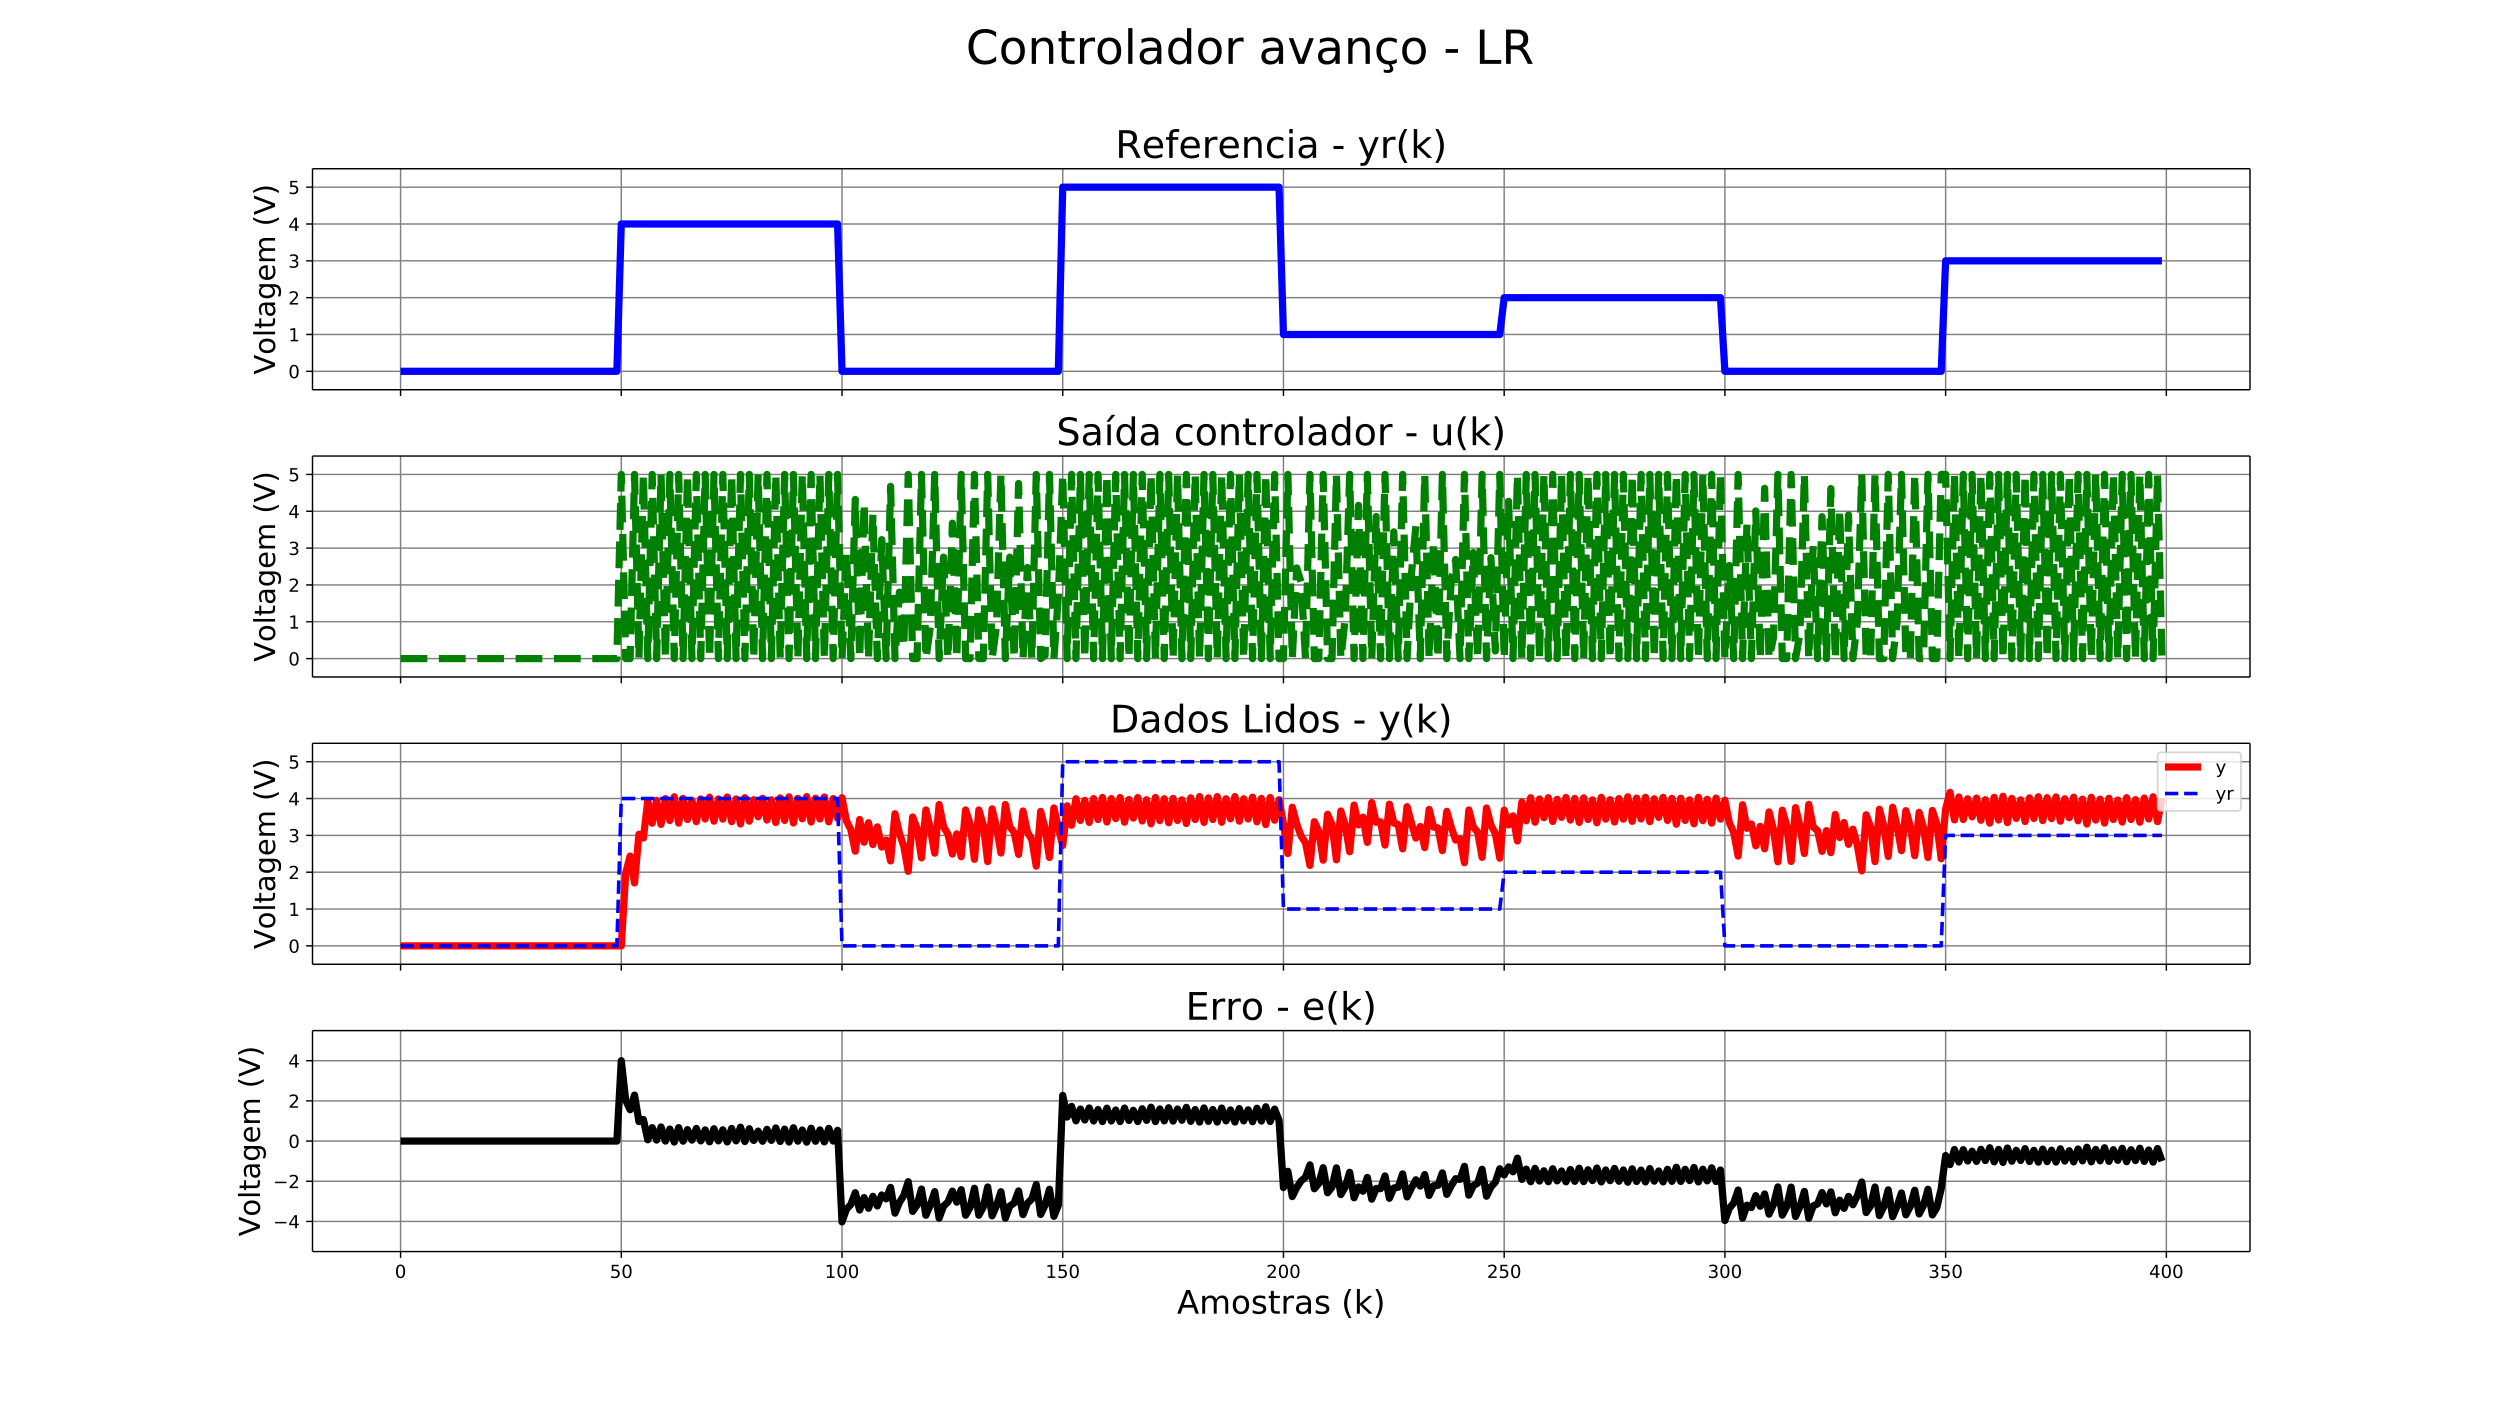 <svg xmlns="http://www.w3.org/2000/svg" xmlns:xlink="http://www.w3.org/1999/xlink" width="1843.2" height="1036.8" version="1.1" viewBox="0 0 1382.4 777.6"><defs><style type="text/css">*{stroke-linecap:butt;stroke-linejoin:round;white-space:pre}</style></defs><g id="figure_1"><g id="patch_1"><path fill="#fff" d="M 0 777.6 L 1382.4 777.6 L 1382.4 0 L 0 0 z"/></g><g id="axes_1"><g id="patch_2"><path fill="#fff" d="M 172.8 215.506 L 1244.16 215.506 L 1244.16 93.312 L 172.8 93.312 z"/></g><g id="matplotlib.axis_1"><g id="xtick_1"><g id="line2d_1"><path fill="none" stroke="gray" stroke-linecap="square" stroke-width=".8" d="M 221.498 215.506 L 221.498 93.312" clip-path="url(#p0dac95dac6)"/></g><g id="line2d_2"><defs><path id="me0ce9ae595" stroke="#000" stroke-width=".8" d="M 0 0 L 0 3.5"/></defs><g><use x="221.498" y="215.506" stroke="#000" stroke-width=".8" xlink:href="#me0ce9ae595"/></g></g></g><g id="xtick_2"><g id="line2d_3"><path fill="none" stroke="gray" stroke-linecap="square" stroke-width=".8" d="M 343.549 215.506 L 343.549 93.312" clip-path="url(#p0dac95dac6)"/></g><g id="line2d_4"><g><use x="343.549" y="215.506" stroke="#000" stroke-width=".8" xlink:href="#me0ce9ae595"/></g></g></g><g id="xtick_3"><g id="line2d_5"><path fill="none" stroke="gray" stroke-linecap="square" stroke-width=".8" d="M 465.599 215.506 L 465.599 93.312" clip-path="url(#p0dac95dac6)"/></g><g id="line2d_6"><g><use x="465.599" y="215.506" stroke="#000" stroke-width=".8" xlink:href="#me0ce9ae595"/></g></g></g><g id="xtick_4"><g id="line2d_7"><path fill="none" stroke="gray" stroke-linecap="square" stroke-width=".8" d="M 587.65 215.506 L 587.65 93.312" clip-path="url(#p0dac95dac6)"/></g><g id="line2d_8"><g><use x="587.65" y="215.506" stroke="#000" stroke-width=".8" xlink:href="#me0ce9ae595"/></g></g></g><g id="xtick_5"><g id="line2d_9"><path fill="none" stroke="gray" stroke-linecap="square" stroke-width=".8" d="M 709.701 215.506 L 709.701 93.312" clip-path="url(#p0dac95dac6)"/></g><g id="line2d_10"><g><use x="709.701" y="215.506" stroke="#000" stroke-width=".8" xlink:href="#me0ce9ae595"/></g></g></g><g id="xtick_6"><g id="line2d_11"><path fill="none" stroke="gray" stroke-linecap="square" stroke-width=".8" d="M 831.751 215.506 L 831.751 93.312" clip-path="url(#p0dac95dac6)"/></g><g id="line2d_12"><g><use x="831.751" y="215.506" stroke="#000" stroke-width=".8" xlink:href="#me0ce9ae595"/></g></g></g><g id="xtick_7"><g id="line2d_13"><path fill="none" stroke="gray" stroke-linecap="square" stroke-width=".8" d="M 953.802 215.506 L 953.802 93.312" clip-path="url(#p0dac95dac6)"/></g><g id="line2d_14"><g><use x="953.802" y="215.506" stroke="#000" stroke-width=".8" xlink:href="#me0ce9ae595"/></g></g></g><g id="xtick_8"><g id="line2d_15"><path fill="none" stroke="gray" stroke-linecap="square" stroke-width=".8" d="M 1075.852 215.506 L 1075.852 93.312" clip-path="url(#p0dac95dac6)"/></g><g id="line2d_16"><g><use x="1075.852" y="215.506" stroke="#000" stroke-width=".8" xlink:href="#me0ce9ae595"/></g></g></g><g id="xtick_9"><g id="line2d_17"><path fill="none" stroke="gray" stroke-linecap="square" stroke-width=".8" d="M 1197.903 215.506 L 1197.903 93.312" clip-path="url(#p0dac95dac6)"/></g><g id="line2d_18"><g><use x="1197.903" y="215.506" stroke="#000" stroke-width=".8" xlink:href="#me0ce9ae595"/></g></g></g></g><g id="matplotlib.axis_2"><g id="ytick_1"><g id="line2d_19"><path fill="none" stroke="gray" stroke-linecap="square" stroke-width=".8" d="M 172.8 205.323 L 1244.16 205.323" clip-path="url(#p0dac95dac6)"/></g><g id="line2d_20"><defs><path id="m936361f61d" stroke="#000" stroke-width=".8" d="M 0 0 L -3.5 0"/></defs><g><use x="172.8" y="205.323" stroke="#000" stroke-width=".8" xlink:href="#m936361f61d"/></g></g><g id="text_1"><defs><path id="DejaVuSans-48" d="M 31.781 66.406 Q 24.172 66.406 20.328 58.906 Q 16.5 51.422 16.5 36.375 Q 16.5 21.391 20.328 13.891 Q 24.172 6.391 31.781 6.391 Q 39.453 6.391 43.281 13.891 Q 47.125 21.391 47.125 36.375 Q 47.125 51.422 43.281 58.906 Q 39.453 66.406 31.781 66.406 z M 31.781 74.219 Q 44.047 74.219 50.516 64.516 Q 56.984 54.828 56.984 36.375 Q 56.984 17.969 50.516 8.266 Q 44.047 -1.422 31.781 -1.422 Q 19.531 -1.422 13.062 8.266 Q 6.594 17.969 6.594 36.375 Q 6.594 54.828 13.062 64.516 Q 19.531 74.219 31.781 74.219 z"/></defs><g transform="translate(159.438 209.123)scale(0.1 -0.1)"><use xlink:href="#DejaVuSans-48"/></g></g></g><g id="ytick_2"><g id="line2d_21"><path fill="none" stroke="gray" stroke-linecap="square" stroke-width=".8" d="M 172.8 184.958 L 1244.16 184.958" clip-path="url(#p0dac95dac6)"/></g><g id="line2d_22"><g><use x="172.8" y="184.958" stroke="#000" stroke-width=".8" xlink:href="#m936361f61d"/></g></g><g id="text_2"><defs><path id="DejaVuSans-49" d="M 12.406 8.297 L 28.516 8.297 L 28.516 63.922 L 10.984 60.406 L 10.984 69.391 L 28.422 72.906 L 38.281 72.906 L 38.281 8.297 L 54.391 8.297 L 54.391 0 L 12.406 0 z"/></defs><g transform="translate(159.438 188.757)scale(0.1 -0.1)"><use xlink:href="#DejaVuSans-49"/></g></g></g><g id="ytick_3"><g id="line2d_23"><path fill="none" stroke="gray" stroke-linecap="square" stroke-width=".8" d="M 172.8 164.592 L 1244.16 164.592" clip-path="url(#p0dac95dac6)"/></g><g id="line2d_24"><g><use x="172.8" y="164.592" stroke="#000" stroke-width=".8" xlink:href="#m936361f61d"/></g></g><g id="text_3"><defs><path id="DejaVuSans-50" d="M 19.188 8.297 L 53.609 8.297 L 53.609 0 L 7.328 0 L 7.328 8.297 Q 12.938 14.109 22.625 23.891 Q 32.328 33.688 34.812 36.531 Q 39.547 41.844 41.422 45.531 Q 43.312 49.219 43.312 52.781 Q 43.312 58.594 39.234 62.25 Q 35.156 65.922 28.609 65.922 Q 23.969 65.922 18.812 64.312 Q 13.672 62.703 7.812 59.422 L 7.812 69.391 Q 13.766 71.781 18.938 73 Q 24.125 74.219 28.422 74.219 Q 39.75 74.219 46.484 68.547 Q 53.219 62.891 53.219 53.422 Q 53.219 48.922 51.531 44.891 Q 49.859 40.875 45.406 35.406 Q 44.188 33.984 37.641 27.219 Q 31.109 20.453 19.188 8.297 z"/></defs><g transform="translate(159.438 168.391)scale(0.1 -0.1)"><use xlink:href="#DejaVuSans-50"/></g></g></g><g id="ytick_4"><g id="line2d_25"><path fill="none" stroke="gray" stroke-linecap="square" stroke-width=".8" d="M 172.8 144.226 L 1244.16 144.226" clip-path="url(#p0dac95dac6)"/></g><g id="line2d_26"><g><use x="172.8" y="144.226" stroke="#000" stroke-width=".8" xlink:href="#m936361f61d"/></g></g><g id="text_4"><defs><path id="DejaVuSans-51" d="M 40.578 39.312 Q 47.656 37.797 51.625 33 Q 55.609 28.219 55.609 21.188 Q 55.609 10.406 48.188 4.484 Q 40.766 -1.422 27.094 -1.422 Q 22.516 -1.422 17.656 -0.516 Q 12.797 0.391 7.625 2.203 L 7.625 11.719 Q 11.719 9.328 16.594 8.109 Q 21.484 6.891 26.812 6.891 Q 36.078 6.891 40.938 10.547 Q 45.797 14.203 45.797 21.188 Q 45.797 27.641 41.281 31.266 Q 36.766 34.906 28.719 34.906 L 20.219 34.906 L 20.219 43.016 L 29.109 43.016 Q 36.375 43.016 40.234 45.922 Q 44.094 48.828 44.094 54.297 Q 44.094 59.906 40.109 62.906 Q 36.141 65.922 28.719 65.922 Q 24.656 65.922 20.016 65.031 Q 15.375 64.156 9.812 62.312 L 9.812 71.094 Q 15.438 72.656 20.344 73.438 Q 25.25 74.219 29.594 74.219 Q 40.828 74.219 47.359 69.109 Q 53.906 64.016 53.906 55.328 Q 53.906 49.266 50.438 45.094 Q 46.969 40.922 40.578 39.312 z"/></defs><g transform="translate(159.438 148.026)scale(0.1 -0.1)"><use xlink:href="#DejaVuSans-51"/></g></g></g><g id="ytick_5"><g id="line2d_27"><path fill="none" stroke="gray" stroke-linecap="square" stroke-width=".8" d="M 172.8 123.861 L 1244.16 123.861" clip-path="url(#p0dac95dac6)"/></g><g id="line2d_28"><g><use x="172.8" y="123.861" stroke="#000" stroke-width=".8" xlink:href="#m936361f61d"/></g></g><g id="text_5"><defs><path id="DejaVuSans-52" d="M 37.797 64.312 L 12.891 25.391 L 37.797 25.391 z M 35.203 72.906 L 47.609 72.906 L 47.609 25.391 L 58.016 25.391 L 58.016 17.188 L 47.609 17.188 L 47.609 0 L 37.797 0 L 37.797 17.188 L 4.891 17.188 L 4.891 26.703 z"/></defs><g transform="translate(159.438 127.66)scale(0.1 -0.1)"><use xlink:href="#DejaVuSans-52"/></g></g></g><g id="ytick_6"><g id="line2d_29"><path fill="none" stroke="gray" stroke-linecap="square" stroke-width=".8" d="M 172.8 103.495 L 1244.16 103.495" clip-path="url(#p0dac95dac6)"/></g><g id="line2d_30"><g><use x="172.8" y="103.495" stroke="#000" stroke-width=".8" xlink:href="#m936361f61d"/></g></g><g id="text_6"><defs><path id="DejaVuSans-53" d="M 10.797 72.906 L 49.516 72.906 L 49.516 64.594 L 19.828 64.594 L 19.828 46.734 Q 21.969 47.469 24.109 47.828 Q 26.266 48.188 28.422 48.188 Q 40.625 48.188 47.75 41.5 Q 54.891 34.812 54.891 23.391 Q 54.891 11.625 47.562 5.094 Q 40.234 -1.422 26.906 -1.422 Q 22.312 -1.422 17.547 -0.641 Q 12.797 0.141 7.719 1.703 L 7.719 11.625 Q 12.109 9.234 16.797 8.062 Q 21.484 6.891 26.703 6.891 Q 35.156 6.891 40.078 11.328 Q 45.016 15.766 45.016 23.391 Q 45.016 31 40.078 35.438 Q 35.156 39.891 26.703 39.891 Q 22.75 39.891 18.812 39.016 Q 14.891 38.141 10.797 36.281 z"/></defs><g transform="translate(159.438 107.294)scale(0.1 -0.1)"><use xlink:href="#DejaVuSans-53"/></g></g></g><g id="text_7"><defs><path id="DejaVuSans-86" d="M 28.609 0 L 0.781 72.906 L 11.078 72.906 L 34.188 11.531 L 57.328 72.906 L 67.578 72.906 L 39.797 0 z"/><path id="DejaVuSans-111" d="M 30.609 48.391 Q 23.391 48.391 19.188 42.75 Q 14.984 37.109 14.984 27.297 Q 14.984 17.484 19.156 11.844 Q 23.344 6.203 30.609 6.203 Q 37.797 6.203 41.984 11.859 Q 46.188 17.531 46.188 27.297 Q 46.188 37.016 41.984 42.703 Q 37.797 48.391 30.609 48.391 z M 30.609 56 Q 42.328 56 49.016 48.375 Q 55.719 40.766 55.719 27.297 Q 55.719 13.875 49.016 6.219 Q 42.328 -1.422 30.609 -1.422 Q 18.844 -1.422 12.172 6.219 Q 5.516 13.875 5.516 27.297 Q 5.516 40.766 12.172 48.375 Q 18.844 56 30.609 56 z"/><path id="DejaVuSans-108" d="M 9.422 75.984 L 18.406 75.984 L 18.406 0 L 9.422 0 z"/><path id="DejaVuSans-116" d="M 18.312 70.219 L 18.312 54.688 L 36.812 54.688 L 36.812 47.703 L 18.312 47.703 L 18.312 18.016 Q 18.312 11.328 20.141 9.422 Q 21.969 7.516 27.594 7.516 L 36.812 7.516 L 36.812 0 L 27.594 0 Q 17.188 0 13.234 3.875 Q 9.281 7.766 9.281 18.016 L 9.281 47.703 L 2.688 47.703 L 2.688 54.688 L 9.281 54.688 L 9.281 70.219 z"/><path id="DejaVuSans-97" d="M 34.281 27.484 Q 23.391 27.484 19.188 25 Q 14.984 22.516 14.984 16.5 Q 14.984 11.719 18.141 8.906 Q 21.297 6.109 26.703 6.109 Q 34.188 6.109 38.703 11.406 Q 43.219 16.703 43.219 25.484 L 43.219 27.484 z M 52.203 31.203 L 52.203 0 L 43.219 0 L 43.219 8.297 Q 40.141 3.328 35.547 0.953 Q 30.953 -1.422 24.312 -1.422 Q 15.922 -1.422 10.953 3.297 Q 6 8.016 6 15.922 Q 6 25.141 12.172 29.828 Q 18.359 34.516 30.609 34.516 L 43.219 34.516 L 43.219 35.406 Q 43.219 41.609 39.141 45 Q 35.062 48.391 27.688 48.391 Q 23 48.391 18.547 47.266 Q 14.109 46.141 10.016 43.891 L 10.016 52.203 Q 14.938 54.109 19.578 55.047 Q 24.219 56 28.609 56 Q 40.484 56 46.344 49.844 Q 52.203 43.703 52.203 31.203 z"/><path id="DejaVuSans-103" d="M 45.406 27.984 Q 45.406 37.75 41.375 43.109 Q 37.359 48.484 30.078 48.484 Q 22.859 48.484 18.828 43.109 Q 14.797 37.75 14.797 27.984 Q 14.797 18.266 18.828 12.891 Q 22.859 7.516 30.078 7.516 Q 37.359 7.516 41.375 12.891 Q 45.406 18.266 45.406 27.984 z M 54.391 6.781 Q 54.391 -7.172 48.188 -13.984 Q 42 -20.797 29.203 -20.797 Q 24.469 -20.797 20.266 -20.094 Q 16.062 -19.391 12.109 -17.922 L 12.109 -9.188 Q 16.062 -11.328 19.922 -12.344 Q 23.781 -13.375 27.781 -13.375 Q 36.625 -13.375 41.016 -8.766 Q 45.406 -4.156 45.406 5.172 L 45.406 9.625 Q 42.625 4.781 38.281 2.391 Q 33.938 0 27.875 0 Q 17.828 0 11.672 7.656 Q 5.516 15.328 5.516 27.984 Q 5.516 40.672 11.672 48.328 Q 17.828 56 27.875 56 Q 33.938 56 38.281 53.609 Q 42.625 51.219 45.406 46.391 L 45.406 54.688 L 54.391 54.688 z"/><path id="DejaVuSans-101" d="M 56.203 29.594 L 56.203 25.203 L 14.891 25.203 Q 15.484 15.922 20.484 11.062 Q 25.484 6.203 34.422 6.203 Q 39.594 6.203 44.453 7.469 Q 49.312 8.734 54.109 11.281 L 54.109 2.781 Q 49.266 0.734 44.188 -0.344 Q 39.109 -1.422 33.891 -1.422 Q 20.797 -1.422 13.156 6.188 Q 5.516 13.812 5.516 26.812 Q 5.516 40.234 12.766 48.109 Q 20.016 56 32.328 56 Q 43.359 56 49.781 48.891 Q 56.203 41.797 56.203 29.594 z M 47.219 32.234 Q 47.125 39.594 43.094 43.984 Q 39.062 48.391 32.422 48.391 Q 24.906 48.391 20.391 44.141 Q 15.875 39.891 15.188 32.172 z"/><path id="DejaVuSans-109" d="M 52 44.188 Q 55.375 50.25 60.062 53.125 Q 64.75 56 71.094 56 Q 79.641 56 84.281 50.016 Q 88.922 44.047 88.922 33.016 L 88.922 0 L 79.891 0 L 79.891 32.719 Q 79.891 40.578 77.094 44.375 Q 74.312 48.188 68.609 48.188 Q 61.625 48.188 57.562 43.547 Q 53.516 38.922 53.516 30.906 L 53.516 0 L 44.484 0 L 44.484 32.719 Q 44.484 40.625 41.703 44.406 Q 38.922 48.188 33.109 48.188 Q 26.219 48.188 22.156 43.531 Q 18.109 38.875 18.109 30.906 L 18.109 0 L 9.078 0 L 9.078 54.688 L 18.109 54.688 L 18.109 46.188 Q 21.188 51.219 25.484 53.609 Q 29.781 56 35.688 56 Q 41.656 56 45.828 52.969 Q 50 49.953 52 44.188 z"/><path id="DejaVuSans-32"/><path id="DejaVuSans-40" d="M 31 75.875 Q 24.469 64.656 21.281 53.656 Q 18.109 42.672 18.109 31.391 Q 18.109 20.125 21.312 9.062 Q 24.516 -2 31 -13.188 L 23.188 -13.188 Q 15.875 -1.703 12.234 9.375 Q 8.594 20.453 8.594 31.391 Q 8.594 42.281 12.203 53.312 Q 15.828 64.359 23.188 75.875 z"/><path id="DejaVuSans-41" d="M 8.016 75.875 L 15.828 75.875 Q 23.141 64.359 26.781 53.312 Q 30.422 42.281 30.422 31.391 Q 30.422 20.453 26.781 9.375 Q 23.141 -1.703 15.828 -13.188 L 8.016 -13.188 Q 14.5 -2 17.703 9.062 Q 20.906 20.125 20.906 31.391 Q 20.906 42.672 17.703 53.656 Q 14.5 64.656 8.016 75.875 z"/></defs><g transform="translate(152.11 207.08)rotate(-90)scale(0.16 -0.16)"><use xlink:href="#DejaVuSans-86"/><use x="68.299" xlink:href="#DejaVuSans-111"/><use x="129.48" xlink:href="#DejaVuSans-108"/><use x="157.264" xlink:href="#DejaVuSans-116"/><use x="196.473" xlink:href="#DejaVuSans-97"/><use x="257.752" xlink:href="#DejaVuSans-103"/><use x="321.229" xlink:href="#DejaVuSans-101"/><use x="382.752" xlink:href="#DejaVuSans-109"/><use x="480.164" xlink:href="#DejaVuSans-32"/><use x="511.951" xlink:href="#DejaVuSans-40"/><use x="550.965" xlink:href="#DejaVuSans-86"/><use x="619.373" xlink:href="#DejaVuSans-41"/></g></g></g><g id="line2d_31"><path fill="none" stroke="#00f" stroke-linecap="square" stroke-width="4" d="M 221.498 205.323 L 341.108 205.323 L 343.549 123.861 L 463.158 123.861 L 465.599 205.323 L 585.209 205.323 L 587.65 103.495 L 707.259 103.495 L 709.701 184.958 L 829.31 184.958 L 831.751 164.592 L 951.361 164.592 L 953.802 205.323 L 1073.411 205.323 L 1075.852 144.226 L 1195.462 144.226 L 1195.462 144.226" clip-path="url(#p0dac95dac6)"/></g><g id="patch_3"><path fill="none" stroke="#000" stroke-linecap="square" stroke-linejoin="miter" stroke-width=".8" d="M 172.8 215.506 L 172.8 93.312"/></g><g id="patch_4"><path fill="none" stroke="#000" stroke-linecap="square" stroke-linejoin="miter" stroke-width=".8" d="M 1244.16 215.506 L 1244.16 93.312"/></g><g id="patch_5"><path fill="none" stroke="#000" stroke-linecap="square" stroke-linejoin="miter" stroke-width=".8" d="M 172.8 215.506 L 1244.16 215.506"/></g><g id="patch_6"><path fill="none" stroke="#000" stroke-linecap="square" stroke-linejoin="miter" stroke-width=".8" d="M 172.8 93.312 L 1244.16 93.312"/></g><g id="text_8"><defs><path id="DejaVuSans-82" d="M 44.391 34.188 Q 47.562 33.109 50.562 29.594 Q 53.562 26.078 56.594 19.922 L 66.609 0 L 56 0 L 46.688 18.703 Q 43.062 26.031 39.672 28.422 Q 36.281 30.812 30.422 30.812 L 19.672 30.812 L 19.672 0 L 9.812 0 L 9.812 72.906 L 32.078 72.906 Q 44.578 72.906 50.734 67.672 Q 56.891 62.453 56.891 51.906 Q 56.891 45.016 53.688 40.469 Q 50.484 35.938 44.391 34.188 z M 19.672 64.797 L 19.672 38.922 L 32.078 38.922 Q 39.203 38.922 42.844 42.219 Q 46.484 45.516 46.484 51.906 Q 46.484 58.297 42.844 61.547 Q 39.203 64.797 32.078 64.797 z"/><path id="DejaVuSans-102" d="M 37.109 75.984 L 37.109 68.5 L 28.516 68.5 Q 23.688 68.5 21.797 66.547 Q 19.922 64.594 19.922 59.516 L 19.922 54.688 L 34.719 54.688 L 34.719 47.703 L 19.922 47.703 L 19.922 0 L 10.891 0 L 10.891 47.703 L 2.297 47.703 L 2.297 54.688 L 10.891 54.688 L 10.891 58.5 Q 10.891 67.625 15.141 71.797 Q 19.391 75.984 28.609 75.984 z"/><path id="DejaVuSans-114" d="M 41.109 46.297 Q 39.594 47.172 37.812 47.578 Q 36.031 48 33.891 48 Q 26.266 48 22.188 43.047 Q 18.109 38.094 18.109 28.812 L 18.109 0 L 9.078 0 L 9.078 54.688 L 18.109 54.688 L 18.109 46.188 Q 20.953 51.172 25.484 53.578 Q 30.031 56 36.531 56 Q 37.453 56 38.578 55.875 Q 39.703 55.766 41.062 55.516 z"/><path id="DejaVuSans-110" d="M 54.891 33.016 L 54.891 0 L 45.906 0 L 45.906 32.719 Q 45.906 40.484 42.875 44.328 Q 39.844 48.188 33.797 48.188 Q 26.516 48.188 22.312 43.547 Q 18.109 38.922 18.109 30.906 L 18.109 0 L 9.078 0 L 9.078 54.688 L 18.109 54.688 L 18.109 46.188 Q 21.344 51.125 25.703 53.562 Q 30.078 56 35.797 56 Q 45.219 56 50.047 50.172 Q 54.891 44.344 54.891 33.016 z"/><path id="DejaVuSans-99" d="M 48.781 52.594 L 48.781 44.188 Q 44.969 46.297 41.141 47.344 Q 37.312 48.391 33.406 48.391 Q 24.656 48.391 19.812 42.844 Q 14.984 37.312 14.984 27.297 Q 14.984 17.281 19.812 11.734 Q 24.656 6.203 33.406 6.203 Q 37.312 6.203 41.141 7.25 Q 44.969 8.297 48.781 10.406 L 48.781 2.094 Q 45.016 0.344 40.984 -0.531 Q 36.969 -1.422 32.422 -1.422 Q 20.062 -1.422 12.781 6.344 Q 5.516 14.109 5.516 27.297 Q 5.516 40.672 12.859 48.328 Q 20.219 56 33.016 56 Q 37.156 56 41.109 55.141 Q 45.062 54.297 48.781 52.594 z"/><path id="DejaVuSans-105" d="M 9.422 54.688 L 18.406 54.688 L 18.406 0 L 9.422 0 z M 9.422 75.984 L 18.406 75.984 L 18.406 64.594 L 9.422 64.594 z"/><path id="DejaVuSans-45" d="M 4.891 31.391 L 31.203 31.391 L 31.203 23.391 L 4.891 23.391 z"/><path id="DejaVuSans-121" d="M 32.172 -5.078 Q 28.375 -14.844 24.75 -17.812 Q 21.141 -20.797 15.094 -20.797 L 7.906 -20.797 L 7.906 -13.281 L 13.188 -13.281 Q 16.891 -13.281 18.938 -11.516 Q 21 -9.766 23.484 -3.219 L 25.094 0.875 L 2.984 54.688 L 12.5 54.688 L 29.594 11.922 L 46.688 54.688 L 56.203 54.688 z"/><path id="DejaVuSans-107" d="M 9.078 75.984 L 18.109 75.984 L 18.109 31.109 L 44.922 54.688 L 56.391 54.688 L 27.391 29.109 L 57.625 0 L 45.906 0 L 18.109 26.703 L 18.109 0 L 9.078 0 z"/></defs><g transform="translate(616.753 87.312)scale(0.21 -0.21)"><use xlink:href="#DejaVuSans-82"/><use x="69.42" xlink:href="#DejaVuSans-101"/><use x="130.943" xlink:href="#DejaVuSans-102"/><use x="166.148" xlink:href="#DejaVuSans-101"/><use x="227.672" xlink:href="#DejaVuSans-114"/><use x="268.754" xlink:href="#DejaVuSans-101"/><use x="330.277" xlink:href="#DejaVuSans-110"/><use x="393.656" xlink:href="#DejaVuSans-99"/><use x="448.637" xlink:href="#DejaVuSans-105"/><use x="476.42" xlink:href="#DejaVuSans-97"/><use x="537.699" xlink:href="#DejaVuSans-32"/><use x="569.486" xlink:href="#DejaVuSans-45"/><use x="605.57" xlink:href="#DejaVuSans-32"/><use x="637.357" xlink:href="#DejaVuSans-121"/><use x="696.537" xlink:href="#DejaVuSans-114"/><use x="737.65" xlink:href="#DejaVuSans-40"/><use x="776.664" xlink:href="#DejaVuSans-107"/><use x="834.574" xlink:href="#DejaVuSans-41"/></g></g></g><g id="axes_2"><g id="patch_7"><path fill="#fff" d="M 172.8 374.359 L 1244.16 374.359 L 1244.16 252.165 L 172.8 252.165 z"/></g><g id="matplotlib.axis_3"><g id="xtick_10"><g id="line2d_32"><path fill="none" stroke="gray" stroke-linecap="square" stroke-width=".8" d="M 221.498 374.359 L 221.498 252.165" clip-path="url(#p8e645db788)"/></g><g id="line2d_33"><g><use x="221.498" y="374.359" stroke="#000" stroke-width=".8" xlink:href="#me0ce9ae595"/></g></g></g><g id="xtick_11"><g id="line2d_34"><path fill="none" stroke="gray" stroke-linecap="square" stroke-width=".8" d="M 343.549 374.359 L 343.549 252.165" clip-path="url(#p8e645db788)"/></g><g id="line2d_35"><g><use x="343.549" y="374.359" stroke="#000" stroke-width=".8" xlink:href="#me0ce9ae595"/></g></g></g><g id="xtick_12"><g id="line2d_36"><path fill="none" stroke="gray" stroke-linecap="square" stroke-width=".8" d="M 465.599 374.359 L 465.599 252.165" clip-path="url(#p8e645db788)"/></g><g id="line2d_37"><g><use x="465.599" y="374.359" stroke="#000" stroke-width=".8" xlink:href="#me0ce9ae595"/></g></g></g><g id="xtick_13"><g id="line2d_38"><path fill="none" stroke="gray" stroke-linecap="square" stroke-width=".8" d="M 587.65 374.359 L 587.65 252.165" clip-path="url(#p8e645db788)"/></g><g id="line2d_39"><g><use x="587.65" y="374.359" stroke="#000" stroke-width=".8" xlink:href="#me0ce9ae595"/></g></g></g><g id="xtick_14"><g id="line2d_40"><path fill="none" stroke="gray" stroke-linecap="square" stroke-width=".8" d="M 709.701 374.359 L 709.701 252.165" clip-path="url(#p8e645db788)"/></g><g id="line2d_41"><g><use x="709.701" y="374.359" stroke="#000" stroke-width=".8" xlink:href="#me0ce9ae595"/></g></g></g><g id="xtick_15"><g id="line2d_42"><path fill="none" stroke="gray" stroke-linecap="square" stroke-width=".8" d="M 831.751 374.359 L 831.751 252.165" clip-path="url(#p8e645db788)"/></g><g id="line2d_43"><g><use x="831.751" y="374.359" stroke="#000" stroke-width=".8" xlink:href="#me0ce9ae595"/></g></g></g><g id="xtick_16"><g id="line2d_44"><path fill="none" stroke="gray" stroke-linecap="square" stroke-width=".8" d="M 953.802 374.359 L 953.802 252.165" clip-path="url(#p8e645db788)"/></g><g id="line2d_45"><g><use x="953.802" y="374.359" stroke="#000" stroke-width=".8" xlink:href="#me0ce9ae595"/></g></g></g><g id="xtick_17"><g id="line2d_46"><path fill="none" stroke="gray" stroke-linecap="square" stroke-width=".8" d="M 1075.852 374.359 L 1075.852 252.165" clip-path="url(#p8e645db788)"/></g><g id="line2d_47"><g><use x="1075.852" y="374.359" stroke="#000" stroke-width=".8" xlink:href="#me0ce9ae595"/></g></g></g><g id="xtick_18"><g id="line2d_48"><path fill="none" stroke="gray" stroke-linecap="square" stroke-width=".8" d="M 1197.903 374.359 L 1197.903 252.165" clip-path="url(#p8e645db788)"/></g><g id="line2d_49"><g><use x="1197.903" y="374.359" stroke="#000" stroke-width=".8" xlink:href="#me0ce9ae595"/></g></g></g></g><g id="matplotlib.axis_4"><g id="ytick_7"><g id="line2d_50"><path fill="none" stroke="gray" stroke-linecap="square" stroke-width=".8" d="M 172.8 364.176 L 1244.16 364.176" clip-path="url(#p8e645db788)"/></g><g id="line2d_51"><g><use x="172.8" y="364.176" stroke="#000" stroke-width=".8" xlink:href="#m936361f61d"/></g></g><g id="text_9"><g transform="translate(159.438 367.975)scale(0.1 -0.1)"><use xlink:href="#DejaVuSans-48"/></g></g></g><g id="ytick_8"><g id="line2d_52"><path fill="none" stroke="gray" stroke-linecap="square" stroke-width=".8" d="M 172.8 343.81 L 1244.16 343.81" clip-path="url(#p8e645db788)"/></g><g id="line2d_53"><g><use x="172.8" y="343.81" stroke="#000" stroke-width=".8" xlink:href="#m936361f61d"/></g></g><g id="text_10"><g transform="translate(159.438 347.61)scale(0.1 -0.1)"><use xlink:href="#DejaVuSans-49"/></g></g></g><g id="ytick_9"><g id="line2d_54"><path fill="none" stroke="gray" stroke-linecap="square" stroke-width=".8" d="M 172.8 323.445 L 1244.16 323.445" clip-path="url(#p8e645db788)"/></g><g id="line2d_55"><g><use x="172.8" y="323.445" stroke="#000" stroke-width=".8" xlink:href="#m936361f61d"/></g></g><g id="text_11"><g transform="translate(159.438 327.244)scale(0.1 -0.1)"><use xlink:href="#DejaVuSans-50"/></g></g></g><g id="ytick_10"><g id="line2d_56"><path fill="none" stroke="gray" stroke-linecap="square" stroke-width=".8" d="M 172.8 303.079 L 1244.16 303.079" clip-path="url(#p8e645db788)"/></g><g id="line2d_57"><g><use x="172.8" y="303.079" stroke="#000" stroke-width=".8" xlink:href="#m936361f61d"/></g></g><g id="text_12"><g transform="translate(159.438 306.878)scale(0.1 -0.1)"><use xlink:href="#DejaVuSans-51"/></g></g></g><g id="ytick_11"><g id="line2d_58"><path fill="none" stroke="gray" stroke-linecap="square" stroke-width=".8" d="M 172.8 282.713 L 1244.16 282.713" clip-path="url(#p8e645db788)"/></g><g id="line2d_59"><g><use x="172.8" y="282.713" stroke="#000" stroke-width=".8" xlink:href="#m936361f61d"/></g></g><g id="text_13"><g transform="translate(159.438 286.512)scale(0.1 -0.1)"><use xlink:href="#DejaVuSans-52"/></g></g></g><g id="ytick_12"><g id="line2d_60"><path fill="none" stroke="gray" stroke-linecap="square" stroke-width=".8" d="M 172.8 262.347 L 1244.16 262.347" clip-path="url(#p8e645db788)"/></g><g id="line2d_61"><g><use x="172.8" y="262.347" stroke="#000" stroke-width=".8" xlink:href="#m936361f61d"/></g></g><g id="text_14"><g transform="translate(159.438 266.147)scale(0.1 -0.1)"><use xlink:href="#DejaVuSans-53"/></g></g></g><g id="text_15"><g transform="translate(152.11 365.933)rotate(-90)scale(0.16 -0.16)"><use xlink:href="#DejaVuSans-86"/><use x="68.299" xlink:href="#DejaVuSans-111"/><use x="129.48" xlink:href="#DejaVuSans-108"/><use x="157.264" xlink:href="#DejaVuSans-116"/><use x="196.473" xlink:href="#DejaVuSans-97"/><use x="257.752" xlink:href="#DejaVuSans-103"/><use x="321.229" xlink:href="#DejaVuSans-101"/><use x="382.752" xlink:href="#DejaVuSans-109"/><use x="480.164" xlink:href="#DejaVuSans-32"/><use x="511.951" xlink:href="#DejaVuSans-40"/><use x="550.965" xlink:href="#DejaVuSans-86"/><use x="619.373" xlink:href="#DejaVuSans-41"/></g></g></g><g id="line2d_62"><path fill="none" stroke="green" stroke-dasharray="14.8 6.4" stroke-dashoffset="0" stroke-width="4" d="M 221.498 364.176 L 341.108 364.176 L 343.549 262.347 L 345.99 364.176 L 348.431 364.176 L 350.872 262.347 L 353.313 364.176 L 355.754 262.347 L 358.195 364.176 L 360.636 262.347 L 363.077 364.176 L 365.518 262.347 L 367.959 364.176 L 370.4 262.347 L 372.841 364.176 L 375.282 262.347 L 377.723 364.176 L 380.164 262.347 L 382.605 364.176 L 385.046 262.347 L 387.487 364.176 L 389.928 262.347 L 392.369 364.176 L 394.81 262.347 L 397.251 364.176 L 399.692 262.347 L 402.133 364.176 L 404.574 262.347 L 407.015 364.176 L 409.456 262.347 L 411.897 364.176 L 414.338 262.347 L 416.779 364.176 L 419.22 262.347 L 421.661 364.176 L 424.102 262.347 L 426.543 364.176 L 428.984 262.347 L 431.425 364.176 L 433.866 262.347 L 436.307 364.176 L 438.748 262.347 L 441.189 364.176 L 443.63 262.347 L 446.071 364.176 L 448.512 262.347 L 450.953 364.176 L 453.394 262.347 L 455.835 364.176 L 458.276 262.347 L 460.717 364.176 L 463.158 262.347 L 465.599 364.176 L 468.04 305.412 L 470.481 364.176 L 472.922 276.195 L 475.363 364.176 L 477.804 278.309 L 480.245 364.176 L 482.686 284.488 L 485.127 364.176 L 487.568 298.409 L 490.009 364.176 L 492.45 268.94 L 494.891 364.176 L 497.332 327.45 L 499.774 357.924 L 502.215 262.347 L 504.656 364.176 L 507.097 364.176 L 509.538 262.347 L 511.979 364.176 L 514.42 346.777 L 516.861 262.347 L 519.302 364.176 L 521.743 308.088 L 524.184 364.176 L 526.625 289.318 L 529.066 364.176 L 531.507 262.347 L 533.948 364.176 L 536.389 364.176 L 538.83 262.347 L 541.271 364.176 L 543.712 364.176 L 546.153 262.347 L 548.594 364.176 L 551.035 346.174 L 553.476 262.347 L 555.917 364.176 L 558.358 308.088 L 560.799 364.176 L 563.24 267.377 L 565.681 364.176 L 568.122 313.818 L 570.563 364.176 L 573.004 262.347 L 575.445 364.176 L 577.886 362.376 L 580.327 262.347 L 582.768 364.176 L 585.209 329.748 L 587.65 262.347 L 590.091 364.176 L 592.532 262.347 L 594.973 364.176 L 597.414 262.347 L 599.855 364.176 L 602.296 262.347 L 604.737 364.176 L 607.178 262.347 L 609.619 364.176 L 612.06 262.347 L 614.501 364.176 L 616.942 262.347 L 619.383 364.176 L 621.824 262.347 L 624.265 364.176 L 626.706 262.347 L 629.147 364.176 L 631.588 262.347 L 634.029 364.176 L 636.47 262.347 L 638.911 364.176 L 641.352 262.347 L 643.793 364.176 L 646.234 262.347 L 648.675 364.176 L 651.116 262.347 L 653.557 364.176 L 655.998 262.347 L 658.439 364.176 L 660.88 262.347 L 663.321 364.176 L 665.762 262.347 L 668.203 364.176 L 670.644 262.347 L 673.085 364.176 L 675.526 262.347 L 677.967 364.176 L 680.408 262.347 L 682.849 364.176 L 685.29 262.347 L 687.731 364.176 L 690.172 262.347 L 692.613 364.176 L 695.054 262.347 L 697.495 364.176 L 699.936 262.347 L 702.377 364.176 L 704.818 262.347 L 707.259 364.176 L 709.701 364.176 L 712.142 262.347 L 714.583 364.176 L 717.024 314.052 L 719.465 321.89 L 721.906 364.176 L 724.347 262.347 L 726.788 364.176 L 729.229 364.176 L 731.67 262.347 L 734.111 364.176 L 736.552 364.176 L 738.993 262.347 L 741.434 364.176 L 743.875 341.569 L 746.316 262.347 L 748.757 364.176 L 751.198 279.457 L 753.639 364.176 L 756.08 262.347 L 758.521 364.176 L 760.962 285.648 L 763.403 364.176 L 765.844 262.347 L 768.285 364.176 L 770.726 294.107 L 773.167 364.176 L 775.608 262.347 L 778.049 364.176 L 780.49 317.164 L 782.931 290.92 L 785.372 364.176 L 787.813 262.347 L 790.254 364.176 L 792.695 299.52 L 795.136 364.176 L 797.577 262.347 L 800.018 364.176 L 802.459 321.119 L 804.9 309.384 L 807.341 364.176 L 809.782 262.347 L 812.223 364.176 L 814.664 305.519 L 817.105 364.176 L 819.546 262.347 L 821.987 364.176 L 824.428 308.37 L 826.869 359.956 L 829.31 262.347 L 831.751 364.176 L 834.192 277.23 L 836.633 364.176 L 839.074 262.347 L 841.515 364.176 L 843.956 262.347 L 846.397 364.176 L 848.838 262.347 L 851.279 364.176 L 853.72 262.347 L 856.161 364.176 L 858.602 262.347 L 861.043 364.176 L 863.484 262.347 L 865.925 364.176 L 868.366 262.347 L 870.807 364.176 L 873.248 262.347 L 875.689 364.176 L 878.13 262.347 L 880.571 364.176 L 883.012 262.347 L 885.453 364.176 L 887.894 262.347 L 890.335 364.176 L 892.776 262.347 L 895.217 364.176 L 897.658 262.347 L 900.099 364.176 L 902.54 262.347 L 904.981 364.176 L 907.422 262.347 L 909.863 364.176 L 912.304 262.347 L 914.745 364.176 L 917.186 262.347 L 919.628 364.176 L 922.069 262.347 L 924.51 364.176 L 926.951 262.347 L 929.392 364.176 L 931.833 262.347 L 934.274 364.176 L 936.715 262.347 L 939.156 364.176 L 941.597 262.347 L 944.038 364.176 L 946.479 262.347 L 948.92 364.176 L 951.361 262.347 L 953.802 364.176 L 956.243 312.703 L 958.684 364.176 L 961.125 262.347 L 963.566 364.176 L 966.007 289.979 L 968.448 364.176 L 970.889 282.549 L 973.33 364.176 L 975.771 270.016 L 978.212 364.176 L 980.653 352.638 L 983.094 262.347 L 985.535 364.176 L 987.976 364.176 L 990.417 262.347 L 992.858 364.176 L 995.299 350.398 L 997.74 262.347 L 1000.181 364.176 L 1002.622 301.946 L 1005.063 364.176 L 1007.504 285.709 L 1009.945 364.176 L 1012.386 270.171 L 1014.827 364.176 L 1017.268 281.78 L 1019.709 364.176 L 1022.15 284.773 L 1024.591 364.176 L 1027.032 343.917 L 1029.473 262.347 L 1031.914 364.176 L 1034.355 364.176 L 1036.796 262.347 L 1039.237 364.176 L 1041.678 364.176 L 1044.119 262.347 L 1046.56 364.176 L 1049.001 344.113 L 1051.442 262.347 L 1053.883 364.176 L 1056.324 364.176 L 1058.765 262.347 L 1061.206 364.176 L 1063.647 364.176 L 1066.088 262.347 L 1068.529 364.176 L 1070.97 364.176 L 1073.411 262.347 L 1075.852 262.347 L 1078.293 364.176 L 1080.734 262.347 L 1083.175 364.176 L 1085.616 262.347 L 1088.057 364.176 L 1090.498 262.347 L 1092.939 364.176 L 1095.38 262.347 L 1097.821 364.176 L 1100.262 262.347 L 1102.703 364.176 L 1105.144 262.347 L 1107.585 364.176 L 1110.026 262.347 L 1112.467 364.176 L 1114.908 262.347 L 1117.349 364.176 L 1119.79 262.347 L 1122.231 364.176 L 1124.672 262.347 L 1127.113 364.176 L 1129.555 262.347 L 1131.996 364.176 L 1134.437 262.347 L 1136.878 364.176 L 1139.319 262.347 L 1141.76 364.176 L 1144.201 262.347 L 1146.642 364.176 L 1149.083 262.347 L 1151.524 364.176 L 1153.965 262.347 L 1156.406 364.176 L 1158.847 262.347 L 1161.288 364.176 L 1163.729 262.347 L 1166.17 364.176 L 1168.611 262.347 L 1171.052 364.176 L 1173.493 262.347 L 1175.934 364.176 L 1178.375 262.347 L 1180.816 364.176 L 1183.257 262.347 L 1185.698 364.176 L 1188.139 262.347 L 1190.58 364.176 L 1193.021 262.347 L 1195.462 364.176 L 1195.462 364.176" clip-path="url(#p8e645db788)"/></g><g id="patch_8"><path fill="none" stroke="#000" stroke-linecap="square" stroke-linejoin="miter" stroke-width=".8" d="M 172.8 374.359 L 172.8 252.165"/></g><g id="patch_9"><path fill="none" stroke="#000" stroke-linecap="square" stroke-linejoin="miter" stroke-width=".8" d="M 1244.16 374.359 L 1244.16 252.165"/></g><g id="patch_10"><path fill="none" stroke="#000" stroke-linecap="square" stroke-linejoin="miter" stroke-width=".8" d="M 172.8 374.359 L 1244.16 374.359"/></g><g id="patch_11"><path fill="none" stroke="#000" stroke-linecap="square" stroke-linejoin="miter" stroke-width=".8" d="M 172.8 252.165 L 1244.16 252.165"/></g><g id="text_16"><defs><path id="DejaVuSans-83" d="M 53.516 70.516 L 53.516 60.891 Q 47.906 63.578 42.922 64.891 Q 37.938 66.219 33.297 66.219 Q 25.25 66.219 20.875 63.094 Q 16.5 59.969 16.5 54.203 Q 16.5 49.359 19.406 46.891 Q 22.312 44.438 30.422 42.922 L 36.375 41.703 Q 47.406 39.594 52.656 34.297 Q 57.906 29 57.906 20.125 Q 57.906 9.516 50.797 4.047 Q 43.703 -1.422 29.984 -1.422 Q 24.812 -1.422 18.969 -0.25 Q 13.141 0.922 6.891 3.219 L 6.891 13.375 Q 12.891 10.016 18.656 8.297 Q 24.422 6.594 29.984 6.594 Q 38.422 6.594 43.016 9.906 Q 47.609 13.234 47.609 19.391 Q 47.609 24.75 44.312 27.781 Q 41.016 30.812 33.5 32.328 L 27.484 33.5 Q 16.453 35.688 11.516 40.375 Q 6.594 45.062 6.594 53.422 Q 6.594 63.094 13.406 68.656 Q 20.219 74.219 32.172 74.219 Q 37.312 74.219 42.625 73.281 Q 47.953 72.359 53.516 70.516 z"/><path id="DejaVuSans-237" d="M 20.656 79.984 L 30.375 79.984 L 14.469 61.625 L 6.984 61.625 z M 9.422 54.688 L 18.406 54.688 L 18.406 0 L 9.422 0 z M 13.922 56 z"/><path id="DejaVuSans-100" d="M 45.406 46.391 L 45.406 75.984 L 54.391 75.984 L 54.391 0 L 45.406 0 L 45.406 8.203 Q 42.578 3.328 38.25 0.953 Q 33.938 -1.422 27.875 -1.422 Q 17.969 -1.422 11.734 6.484 Q 5.516 14.406 5.516 27.297 Q 5.516 40.188 11.734 48.094 Q 17.969 56 27.875 56 Q 33.938 56 38.25 53.625 Q 42.578 51.266 45.406 46.391 z M 14.797 27.297 Q 14.797 17.391 18.875 11.75 Q 22.953 6.109 30.078 6.109 Q 37.203 6.109 41.297 11.75 Q 45.406 17.391 45.406 27.297 Q 45.406 37.203 41.297 42.844 Q 37.203 48.484 30.078 48.484 Q 22.953 48.484 18.875 42.844 Q 14.797 37.203 14.797 27.297 z"/><path id="DejaVuSans-117" d="M 8.5 21.578 L 8.5 54.688 L 17.484 54.688 L 17.484 21.922 Q 17.484 14.156 20.5 10.266 Q 23.531 6.391 29.594 6.391 Q 36.859 6.391 41.078 11.031 Q 45.312 15.672 45.312 23.688 L 45.312 54.688 L 54.297 54.688 L 54.297 0 L 45.312 0 L 45.312 8.406 Q 42.047 3.422 37.719 1 Q 33.406 -1.422 27.688 -1.422 Q 18.266 -1.422 13.375 4.438 Q 8.5 10.297 8.5 21.578 z M 31.109 56 z"/></defs><g transform="translate(584.17 246.165)scale(0.21 -0.21)"><use xlink:href="#DejaVuSans-83"/><use x="63.477" xlink:href="#DejaVuSans-97"/><use x="124.756" xlink:href="#DejaVuSans-237"/><use x="152.539" xlink:href="#DejaVuSans-100"/><use x="216.016" xlink:href="#DejaVuSans-97"/><use x="277.295" xlink:href="#DejaVuSans-32"/><use x="309.082" xlink:href="#DejaVuSans-99"/><use x="364.063" xlink:href="#DejaVuSans-111"/><use x="425.244" xlink:href="#DejaVuSans-110"/><use x="488.623" xlink:href="#DejaVuSans-116"/><use x="527.832" xlink:href="#DejaVuSans-114"/><use x="568.914" xlink:href="#DejaVuSans-111"/><use x="630.096" xlink:href="#DejaVuSans-108"/><use x="657.879" xlink:href="#DejaVuSans-97"/><use x="719.158" xlink:href="#DejaVuSans-100"/><use x="782.635" xlink:href="#DejaVuSans-111"/><use x="843.816" xlink:href="#DejaVuSans-114"/><use x="884.93" xlink:href="#DejaVuSans-32"/><use x="916.717" xlink:href="#DejaVuSans-45"/><use x="952.801" xlink:href="#DejaVuSans-32"/><use x="984.588" xlink:href="#DejaVuSans-117"/><use x="1047.967" xlink:href="#DejaVuSans-40"/><use x="1086.98" xlink:href="#DejaVuSans-107"/><use x="1144.891" xlink:href="#DejaVuSans-41"/></g></g></g><g id="axes_3"><g id="patch_12"><path fill="#fff" d="M 172.8 533.211 L 1244.16 533.211 L 1244.16 411.017 L 172.8 411.017 z"/></g><g id="matplotlib.axis_5"><g id="xtick_19"><g id="line2d_63"><path fill="none" stroke="gray" stroke-linecap="square" stroke-width=".8" d="M 221.498 533.211 L 221.498 411.017" clip-path="url(#p58ec83a8be)"/></g><g id="line2d_64"><g><use x="221.498" y="533.211" stroke="#000" stroke-width=".8" xlink:href="#me0ce9ae595"/></g></g></g><g id="xtick_20"><g id="line2d_65"><path fill="none" stroke="gray" stroke-linecap="square" stroke-width=".8" d="M 343.549 533.211 L 343.549 411.017" clip-path="url(#p58ec83a8be)"/></g><g id="line2d_66"><g><use x="343.549" y="533.211" stroke="#000" stroke-width=".8" xlink:href="#me0ce9ae595"/></g></g></g><g id="xtick_21"><g id="line2d_67"><path fill="none" stroke="gray" stroke-linecap="square" stroke-width=".8" d="M 465.599 533.211 L 465.599 411.017" clip-path="url(#p58ec83a8be)"/></g><g id="line2d_68"><g><use x="465.599" y="533.211" stroke="#000" stroke-width=".8" xlink:href="#me0ce9ae595"/></g></g></g><g id="xtick_22"><g id="line2d_69"><path fill="none" stroke="gray" stroke-linecap="square" stroke-width=".8" d="M 587.65 533.211 L 587.65 411.017" clip-path="url(#p58ec83a8be)"/></g><g id="line2d_70"><g><use x="587.65" y="533.211" stroke="#000" stroke-width=".8" xlink:href="#me0ce9ae595"/></g></g></g><g id="xtick_23"><g id="line2d_71"><path fill="none" stroke="gray" stroke-linecap="square" stroke-width=".8" d="M 709.701 533.211 L 709.701 411.017" clip-path="url(#p58ec83a8be)"/></g><g id="line2d_72"><g><use x="709.701" y="533.211" stroke="#000" stroke-width=".8" xlink:href="#me0ce9ae595"/></g></g></g><g id="xtick_24"><g id="line2d_73"><path fill="none" stroke="gray" stroke-linecap="square" stroke-width=".8" d="M 831.751 533.211 L 831.751 411.017" clip-path="url(#p58ec83a8be)"/></g><g id="line2d_74"><g><use x="831.751" y="533.211" stroke="#000" stroke-width=".8" xlink:href="#me0ce9ae595"/></g></g></g><g id="xtick_25"><g id="line2d_75"><path fill="none" stroke="gray" stroke-linecap="square" stroke-width=".8" d="M 953.802 533.211 L 953.802 411.017" clip-path="url(#p58ec83a8be)"/></g><g id="line2d_76"><g><use x="953.802" y="533.211" stroke="#000" stroke-width=".8" xlink:href="#me0ce9ae595"/></g></g></g><g id="xtick_26"><g id="line2d_77"><path fill="none" stroke="gray" stroke-linecap="square" stroke-width=".8" d="M 1075.852 533.211 L 1075.852 411.017" clip-path="url(#p58ec83a8be)"/></g><g id="line2d_78"><g><use x="1075.852" y="533.211" stroke="#000" stroke-width=".8" xlink:href="#me0ce9ae595"/></g></g></g><g id="xtick_27"><g id="line2d_79"><path fill="none" stroke="gray" stroke-linecap="square" stroke-width=".8" d="M 1197.903 533.211 L 1197.903 411.017" clip-path="url(#p58ec83a8be)"/></g><g id="line2d_80"><g><use x="1197.903" y="533.211" stroke="#000" stroke-width=".8" xlink:href="#me0ce9ae595"/></g></g></g></g><g id="matplotlib.axis_6"><g id="ytick_13"><g id="line2d_81"><path fill="none" stroke="gray" stroke-linecap="square" stroke-width=".8" d="M 172.8 523.029 L 1244.16 523.029" clip-path="url(#p58ec83a8be)"/></g><g id="line2d_82"><g><use x="172.8" y="523.029" stroke="#000" stroke-width=".8" xlink:href="#m936361f61d"/></g></g><g id="text_17"><g transform="translate(159.438 526.828)scale(0.1 -0.1)"><use xlink:href="#DejaVuSans-48"/></g></g></g><g id="ytick_14"><g id="line2d_83"><path fill="none" stroke="gray" stroke-linecap="square" stroke-width=".8" d="M 172.8 502.663 L 1244.16 502.663" clip-path="url(#p58ec83a8be)"/></g><g id="line2d_84"><g><use x="172.8" y="502.663" stroke="#000" stroke-width=".8" xlink:href="#m936361f61d"/></g></g><g id="text_18"><g transform="translate(159.438 506.462)scale(0.1 -0.1)"><use xlink:href="#DejaVuSans-49"/></g></g></g><g id="ytick_15"><g id="line2d_85"><path fill="none" stroke="gray" stroke-linecap="square" stroke-width=".8" d="M 172.8 482.297 L 1244.16 482.297" clip-path="url(#p58ec83a8be)"/></g><g id="line2d_86"><g><use x="172.8" y="482.297" stroke="#000" stroke-width=".8" xlink:href="#m936361f61d"/></g></g><g id="text_19"><g transform="translate(159.438 486.096)scale(0.1 -0.1)"><use xlink:href="#DejaVuSans-50"/></g></g></g><g id="ytick_16"><g id="line2d_87"><path fill="none" stroke="gray" stroke-linecap="square" stroke-width=".8" d="M 172.8 461.931 L 1244.16 461.931" clip-path="url(#p58ec83a8be)"/></g><g id="line2d_88"><g><use x="172.8" y="461.931" stroke="#000" stroke-width=".8" xlink:href="#m936361f61d"/></g></g><g id="text_20"><g transform="translate(159.438 465.731)scale(0.1 -0.1)"><use xlink:href="#DejaVuSans-51"/></g></g></g><g id="ytick_17"><g id="line2d_89"><path fill="none" stroke="gray" stroke-linecap="square" stroke-width=".8" d="M 172.8 441.566 L 1244.16 441.566" clip-path="url(#p58ec83a8be)"/></g><g id="line2d_90"><g><use x="172.8" y="441.566" stroke="#000" stroke-width=".8" xlink:href="#m936361f61d"/></g></g><g id="text_21"><g transform="translate(159.438 445.365)scale(0.1 -0.1)"><use xlink:href="#DejaVuSans-52"/></g></g></g><g id="ytick_18"><g id="line2d_91"><path fill="none" stroke="gray" stroke-linecap="square" stroke-width=".8" d="M 172.8 421.2 L 1244.16 421.2" clip-path="url(#p58ec83a8be)"/></g><g id="line2d_92"><g><use x="172.8" y="421.2" stroke="#000" stroke-width=".8" xlink:href="#m936361f61d"/></g></g><g id="text_22"><g transform="translate(159.438 424.999)scale(0.1 -0.1)"><use xlink:href="#DejaVuSans-53"/></g></g></g><g id="text_23"><g transform="translate(152.11 524.786)rotate(-90)scale(0.16 -0.16)"><use xlink:href="#DejaVuSans-86"/><use x="68.299" xlink:href="#DejaVuSans-111"/><use x="129.48" xlink:href="#DejaVuSans-108"/><use x="157.264" xlink:href="#DejaVuSans-116"/><use x="196.473" xlink:href="#DejaVuSans-97"/><use x="257.752" xlink:href="#DejaVuSans-103"/><use x="321.229" xlink:href="#DejaVuSans-101"/><use x="382.752" xlink:href="#DejaVuSans-109"/><use x="480.164" xlink:href="#DejaVuSans-32"/><use x="511.951" xlink:href="#DejaVuSans-40"/><use x="550.965" xlink:href="#DejaVuSans-86"/><use x="619.373" xlink:href="#DejaVuSans-41"/></g></g></g><g id="line2d_93"><path fill="none" stroke="red" stroke-linecap="square" stroke-width="4" d="M 221.498 523.029 L 343.549 523.029 L 345.99 482.816 L 348.431 473.357 L 350.872 488.193 L 353.313 461.31 L 355.754 463.408 L 358.195 442.9 L 360.636 455.139 L 363.077 442.604 L 365.518 455.842 L 367.959 441.606 L 370.4 453.744 L 372.841 440.609 L 375.282 455.139 L 377.723 441.505 L 380.164 453.154 L 382.605 442.604 L 385.046 454.345 L 387.487 441.8 L 389.928 452.859 L 392.369 440.812 L 394.81 454.05 L 397.251 441.8 L 399.692 452.95 L 402.133 440.71 L 404.574 454.345 L 407.015 441.8 L 409.456 455.638 L 411.897 441.107 L 414.338 454.05 L 416.779 442.207 L 419.22 451.657 L 421.661 441.403 L 424.102 453.449 L 426.543 442.299 L 428.984 454.844 L 431.425 441.209 L 433.866 453.653 L 436.307 440.609 L 438.748 455.048 L 441.189 441.505 L 443.63 452.757 L 446.071 440.507 L 448.512 454.549 L 450.953 441.403 L 453.394 452.859 L 455.835 440.71 L 458.276 454.447 L 460.717 441.606 L 463.158 452.451 L 465.599 441.107 L 468.04 453.948 L 470.481 458.724 L 472.922 470.668 L 475.363 453.154 L 477.804 465.699 L 480.245 454.946 L 482.686 466.992 L 485.127 457.237 L 487.568 468.377 L 490.009 464.498 L 492.45 476.045 L 494.891 449.967 L 497.332 460.72 L 499.774 467.98 L 502.215 481.819 L 504.656 451.759 L 507.097 458.133 L 509.538 474.355 L 511.979 447.879 L 514.42 458.031 L 516.861 471.768 L 519.302 444.885 L 521.743 457.135 L 524.184 461.219 L 526.625 472.267 L 529.066 461.117 L 531.507 473.754 L 533.948 447.879 L 536.389 455.537 L 538.83 475.149 L 541.271 447.879 L 543.712 456.137 L 546.153 476.442 L 548.594 447.278 L 551.035 457.532 L 553.476 471.666 L 555.917 444.885 L 558.358 457.135 L 560.799 460.323 L 563.24 472.461 L 565.681 448.47 L 568.122 460.017 L 570.563 464.304 L 573.004 478.937 L 575.445 448.673 L 577.886 458.031 L 580.327 474.151 L 582.768 446.779 L 585.209 457.828 L 587.65 467.481 L 590.091 445.588 L 592.532 456.341 L 594.973 441.708 L 597.414 453.653 L 599.855 442.604 L 602.296 454.742 L 604.737 441.606 L 607.178 453.154 L 609.619 441.006 L 612.06 454.549 L 614.501 441.606 L 616.942 452.655 L 619.383 441.006 L 621.824 454.641 L 624.265 442.105 L 626.706 452.36 L 629.147 441.006 L 631.588 453.948 L 634.029 442.207 L 636.47 455.537 L 638.911 441.006 L 641.352 453.744 L 643.793 441.708 L 646.234 454.946 L 648.675 441.505 L 651.116 453.653 L 653.557 442.299 L 655.998 455.343 L 658.439 441.209 L 660.88 453.154 L 663.321 440.507 L 665.762 454.742 L 668.203 441.209 L 670.644 453.154 L 673.085 440.507 L 675.526 454.641 L 677.967 441.708 L 680.408 452.757 L 682.849 440.507 L 685.29 454.05 L 687.731 441.708 L 690.172 452.859 L 692.613 440.812 L 695.054 454.447 L 697.495 441.505 L 699.936 455.944 L 702.377 441.006 L 704.818 453.551 L 707.259 442.207 L 709.701 455.537 L 712.142 471.962 L 714.583 446.382 L 717.024 455.638 L 719.465 462.308 L 721.906 465.994 L 724.347 478.529 L 726.788 454.345 L 729.229 459.722 L 731.67 475.648 L 734.111 450.262 L 736.552 455.944 L 738.993 475.444 L 741.434 448.47 L 743.875 456.239 L 746.316 470.974 L 748.757 445.191 L 751.198 456.137 L 753.639 451.861 L 756.08 465.791 L 758.521 443.796 L 760.962 454.641 L 763.403 454.447 L 765.844 467.288 L 768.285 444.692 L 770.726 455.048 L 773.167 455.944 L 775.608 469.375 L 778.049 446.087 L 780.49 455.241 L 782.931 463.408 L 785.372 457.033 L 787.813 468.683 L 790.254 447.574 L 792.695 457.329 L 795.136 457.828 L 797.577 470.373 L 800.018 448.673 L 802.459 457.329 L 804.9 464.498 L 807.341 463.805 L 809.782 477.043 L 812.223 447.879 L 814.664 457.329 L 817.105 460.119 L 819.546 474.059 L 821.987 446.779 L 824.428 456.239 L 826.869 461.015 L 829.31 474.548 L 831.751 447.981 L 834.192 456.137 L 836.633 451.158 L 839.074 464.996 L 841.515 443.5 L 843.956 453.846 L 846.397 441.107 L 848.838 454.641 L 851.279 441.8 L 853.72 452.156 L 856.161 441.107 L 858.602 454.243 L 861.043 442.004 L 863.484 451.962 L 865.925 441.006 L 868.366 453.449 L 870.807 441.505 L 873.248 454.742 L 875.689 441.209 L 878.13 453.154 L 880.571 442.299 L 883.012 454.946 L 885.453 440.904 L 887.894 452.95 L 890.335 442.207 L 892.776 454.549 L 895.217 441.606 L 897.658 452.95 L 900.099 440.609 L 902.54 454.152 L 904.981 441.311 L 907.422 452.859 L 909.863 440.904 L 912.304 454.345 L 914.745 441.708 L 917.186 451.962 L 919.628 440.904 L 922.069 453.653 L 924.51 441.505 L 926.951 455.74 L 929.392 441.403 L 931.833 453.653 L 934.274 442.299 L 936.715 455.537 L 939.156 440.904 L 941.597 453.744 L 944.038 442.004 L 946.479 455.139 L 948.92 441.311 L 951.361 452.95 L 953.802 442.503 L 956.243 454.844 L 958.684 460.323 L 961.125 473.357 L 963.566 444.987 L 966.007 458.031 L 968.448 455.638 L 970.889 467.685 L 973.33 456.932 L 975.771 469.375 L 978.212 448.969 L 980.653 458.724 L 983.094 476.544 L 985.535 447.981 L 987.976 456.535 L 990.417 476.34 L 992.858 446.586 L 995.299 456.738 L 997.74 471.962 L 1000.181 444.794 L 1002.622 457.329 L 1005.063 459.325 L 1007.504 470.77 L 1009.945 459.325 L 1012.386 471.463 L 1014.827 450.364 L 1017.268 463.102 L 1019.709 454.844 L 1022.15 466.89 L 1024.591 458.53 L 1027.032 467.481 L 1029.473 481.523 L 1031.914 450.567 L 1034.355 457.237 L 1036.796 476.442 L 1039.237 447.482 L 1041.678 456.738 L 1044.119 473.56 L 1046.56 446.382 L 1049.001 456.84 L 1051.442 470.373 L 1053.883 448.276 L 1056.324 456.84 L 1058.765 473.163 L 1061.206 449.172 L 1063.647 457.828 L 1066.088 474.151 L 1068.529 448.174 L 1070.97 455.537 L 1073.411 474.853 L 1075.852 447.278 L 1078.293 438.124 L 1080.734 453.347 L 1083.175 440.71 L 1085.616 453.154 L 1088.057 441.708 L 1090.498 451.657 L 1092.939 441.311 L 1095.38 453.551 L 1097.821 442.207 L 1100.262 455.139 L 1102.703 440.904 L 1105.144 453.449 L 1107.585 440.313 L 1110.026 454.844 L 1112.467 441.505 L 1114.908 452.553 L 1117.349 442.299 L 1119.79 454.243 L 1122.231 441.209 L 1124.672 452.553 L 1127.113 440.609 L 1129.555 453.744 L 1131.996 441.107 L 1134.437 452.655 L 1136.878 440.71 L 1139.319 454.05 L 1141.76 441.708 L 1144.201 452.156 L 1146.642 440.812 L 1149.083 453.846 L 1151.524 441.902 L 1153.965 455.638 L 1156.406 440.904 L 1158.847 453.449 L 1161.288 441.902 L 1163.729 455.139 L 1166.17 441.403 L 1168.611 453.154 L 1171.052 442.401 L 1173.493 454.549 L 1175.934 441.107 L 1178.375 453.154 L 1180.816 442.207 L 1183.257 454.641 L 1185.698 441.311 L 1188.139 452.859 L 1190.58 440.609 L 1193.021 454.345 L 1195.462 441.606 L 1195.462 441.606" clip-path="url(#p58ec83a8be)"/></g><g id="line2d_94"><path fill="none" stroke="#00f" stroke-dasharray="7.4 3.2" stroke-dashoffset="0" stroke-width="2" d="M 221.498 523.029 L 341.108 523.029 L 343.549 441.566 L 463.158 441.566 L 465.599 523.029 L 585.209 523.029 L 587.65 421.2 L 707.259 421.2 L 709.701 502.663 L 829.31 502.663 L 831.751 482.297 L 951.361 482.297 L 953.802 523.029 L 1073.411 523.029 L 1075.852 461.931 L 1195.462 461.931 L 1195.462 461.931" clip-path="url(#p58ec83a8be)"/></g><g id="patch_13"><path fill="none" stroke="#000" stroke-linecap="square" stroke-linejoin="miter" stroke-width=".8" d="M 172.8 533.211 L 172.8 411.017"/></g><g id="patch_14"><path fill="none" stroke="#000" stroke-linecap="square" stroke-linejoin="miter" stroke-width=".8" d="M 1244.16 533.211 L 1244.16 411.017"/></g><g id="patch_15"><path fill="none" stroke="#000" stroke-linecap="square" stroke-linejoin="miter" stroke-width=".8" d="M 172.8 533.211 L 1244.16 533.211"/></g><g id="patch_16"><path fill="none" stroke="#000" stroke-linecap="square" stroke-linejoin="miter" stroke-width=".8" d="M 172.8 411.017 L 1244.16 411.017"/></g><g id="text_24"><defs><path id="DejaVuSans-68" d="M 19.672 64.797 L 19.672 8.109 L 31.594 8.109 Q 46.688 8.109 53.688 14.938 Q 60.688 21.781 60.688 36.531 Q 60.688 51.172 53.688 57.984 Q 46.688 64.797 31.594 64.797 z M 9.812 72.906 L 30.078 72.906 Q 51.266 72.906 61.172 64.094 Q 71.094 55.281 71.094 36.531 Q 71.094 17.672 61.125 8.828 Q 51.172 0 30.078 0 L 9.812 0 z"/><path id="DejaVuSans-115" d="M 44.281 53.078 L 44.281 44.578 Q 40.484 46.531 36.375 47.5 Q 32.281 48.484 27.875 48.484 Q 21.188 48.484 17.844 46.438 Q 14.5 44.391 14.5 40.281 Q 14.5 37.156 16.891 35.375 Q 19.281 33.594 26.516 31.984 L 29.594 31.297 Q 39.156 29.25 43.188 25.516 Q 47.219 21.781 47.219 15.094 Q 47.219 7.469 41.188 3.016 Q 35.156 -1.422 24.609 -1.422 Q 20.219 -1.422 15.453 -0.562 Q 10.688 0.297 5.422 2 L 5.422 11.281 Q 10.406 8.688 15.234 7.391 Q 20.062 6.109 24.812 6.109 Q 31.156 6.109 34.562 8.281 Q 37.984 10.453 37.984 14.406 Q 37.984 18.062 35.516 20.016 Q 33.062 21.969 24.703 23.781 L 21.578 24.516 Q 13.234 26.266 9.516 29.906 Q 5.812 33.547 5.812 39.891 Q 5.812 47.609 11.281 51.797 Q 16.75 56 26.812 56 Q 31.781 56 36.172 55.266 Q 40.578 54.547 44.281 53.078 z"/><path id="DejaVuSans-76" d="M 9.812 72.906 L 19.672 72.906 L 19.672 8.297 L 55.172 8.297 L 55.172 0 L 9.812 0 z"/></defs><g transform="translate(613.785 405.017)scale(0.21 -0.21)"><use xlink:href="#DejaVuSans-68"/><use x="77.002" xlink:href="#DejaVuSans-97"/><use x="138.281" xlink:href="#DejaVuSans-100"/><use x="201.758" xlink:href="#DejaVuSans-111"/><use x="262.939" xlink:href="#DejaVuSans-115"/><use x="315.039" xlink:href="#DejaVuSans-32"/><use x="346.826" xlink:href="#DejaVuSans-76"/><use x="402.539" xlink:href="#DejaVuSans-105"/><use x="430.322" xlink:href="#DejaVuSans-100"/><use x="493.799" xlink:href="#DejaVuSans-111"/><use x="554.98" xlink:href="#DejaVuSans-115"/><use x="607.08" xlink:href="#DejaVuSans-32"/><use x="638.867" xlink:href="#DejaVuSans-45"/><use x="674.951" xlink:href="#DejaVuSans-32"/><use x="706.738" xlink:href="#DejaVuSans-121"/><use x="765.918" xlink:href="#DejaVuSans-40"/><use x="804.932" xlink:href="#DejaVuSans-107"/><use x="862.842" xlink:href="#DejaVuSans-41"/></g></g><g id="legend_1"><g id="patch_17"><path fill="#fff" stroke="#ccc" stroke-linejoin="miter" d="M 1195.13 448.373 L 1237.16 448.373 Q 1239.16 448.373 1239.16 446.373 L 1239.16 418.017 Q 1239.16 416.017 1237.16 416.017 L 1195.13 416.017 Q 1193.13 416.017 1193.13 418.017 L 1193.13 446.373 Q 1193.13 448.373 1195.13 448.373 z" opacity=".8"/></g><g id="line2d_95"><path fill="none" stroke="red" stroke-linecap="square" stroke-width="4" d="M 1197.13 424.116 L 1217.13 424.116"/></g><g id="text_25"><g transform="translate(1225.13 427.616)scale(0.1 -0.1)"><use xlink:href="#DejaVuSans-121"/></g></g><g id="line2d_97"><path fill="none" stroke="#00f" stroke-dasharray="7.4 3.2" stroke-dashoffset="0" stroke-width="2" d="M 1197.13 438.794 L 1217.13 438.794"/></g><g id="text_26"><g transform="translate(1225.13 442.294)scale(0.1 -0.1)"><use xlink:href="#DejaVuSans-121"/><use x="59.18" xlink:href="#DejaVuSans-114"/></g></g></g></g><g id="axes_4"><g id="patch_18"><path fill="#fff" d="M 172.8 692.064 L 1244.16 692.064 L 1244.16 569.87 L 172.8 569.87 z"/></g><g id="matplotlib.axis_7"><g id="xtick_28"><g id="line2d_99"><path fill="none" stroke="gray" stroke-linecap="square" stroke-width=".8" d="M 221.498 692.064 L 221.498 569.87" clip-path="url(#p81381e3799)"/></g><g id="line2d_100"><g><use x="221.498" y="692.064" stroke="#000" stroke-width=".8" xlink:href="#me0ce9ae595"/></g></g><g id="text_27"><g transform="translate(218.317 706.662)scale(0.1 -0.1)"><use xlink:href="#DejaVuSans-48"/></g></g></g><g id="xtick_29"><g id="line2d_101"><path fill="none" stroke="gray" stroke-linecap="square" stroke-width=".8" d="M 343.549 692.064 L 343.549 569.87" clip-path="url(#p81381e3799)"/></g><g id="line2d_102"><g><use x="343.549" y="692.064" stroke="#000" stroke-width=".8" xlink:href="#me0ce9ae595"/></g></g><g id="text_28"><g transform="translate(337.186 706.662)scale(0.1 -0.1)"><use xlink:href="#DejaVuSans-53"/><use x="63.623" xlink:href="#DejaVuSans-48"/></g></g></g><g id="xtick_30"><g id="line2d_103"><path fill="none" stroke="gray" stroke-linecap="square" stroke-width=".8" d="M 465.599 692.064 L 465.599 569.87" clip-path="url(#p81381e3799)"/></g><g id="line2d_104"><g><use x="465.599" y="692.064" stroke="#000" stroke-width=".8" xlink:href="#me0ce9ae595"/></g></g><g id="text_29"><g transform="translate(456.056 706.662)scale(0.1 -0.1)"><use xlink:href="#DejaVuSans-49"/><use x="63.623" xlink:href="#DejaVuSans-48"/><use x="127.246" xlink:href="#DejaVuSans-48"/></g></g></g><g id="xtick_31"><g id="line2d_105"><path fill="none" stroke="gray" stroke-linecap="square" stroke-width=".8" d="M 587.65 692.064 L 587.65 569.87" clip-path="url(#p81381e3799)"/></g><g id="line2d_106"><g><use x="587.65" y="692.064" stroke="#000" stroke-width=".8" xlink:href="#me0ce9ae595"/></g></g><g id="text_30"><g transform="translate(578.106 706.662)scale(0.1 -0.1)"><use xlink:href="#DejaVuSans-49"/><use x="63.623" xlink:href="#DejaVuSans-53"/><use x="127.246" xlink:href="#DejaVuSans-48"/></g></g></g><g id="xtick_32"><g id="line2d_107"><path fill="none" stroke="gray" stroke-linecap="square" stroke-width=".8" d="M 709.701 692.064 L 709.701 569.87" clip-path="url(#p81381e3799)"/></g><g id="line2d_108"><g><use x="709.701" y="692.064" stroke="#000" stroke-width=".8" xlink:href="#me0ce9ae595"/></g></g><g id="text_31"><g transform="translate(700.157 706.662)scale(0.1 -0.1)"><use xlink:href="#DejaVuSans-50"/><use x="63.623" xlink:href="#DejaVuSans-48"/><use x="127.246" xlink:href="#DejaVuSans-48"/></g></g></g><g id="xtick_33"><g id="line2d_109"><path fill="none" stroke="gray" stroke-linecap="square" stroke-width=".8" d="M 831.751 692.064 L 831.751 569.87" clip-path="url(#p81381e3799)"/></g><g id="line2d_110"><g><use x="831.751" y="692.064" stroke="#000" stroke-width=".8" xlink:href="#me0ce9ae595"/></g></g><g id="text_32"><g transform="translate(822.207 706.662)scale(0.1 -0.1)"><use xlink:href="#DejaVuSans-50"/><use x="63.623" xlink:href="#DejaVuSans-53"/><use x="127.246" xlink:href="#DejaVuSans-48"/></g></g></g><g id="xtick_34"><g id="line2d_111"><path fill="none" stroke="gray" stroke-linecap="square" stroke-width=".8" d="M 953.802 692.064 L 953.802 569.87" clip-path="url(#p81381e3799)"/></g><g id="line2d_112"><g><use x="953.802" y="692.064" stroke="#000" stroke-width=".8" xlink:href="#me0ce9ae595"/></g></g><g id="text_33"><g transform="translate(944.258 706.662)scale(0.1 -0.1)"><use xlink:href="#DejaVuSans-51"/><use x="63.623" xlink:href="#DejaVuSans-48"/><use x="127.246" xlink:href="#DejaVuSans-48"/></g></g></g><g id="xtick_35"><g id="line2d_113"><path fill="none" stroke="gray" stroke-linecap="square" stroke-width=".8" d="M 1075.852 692.064 L 1075.852 569.87" clip-path="url(#p81381e3799)"/></g><g id="line2d_114"><g><use x="1075.852" y="692.064" stroke="#000" stroke-width=".8" xlink:href="#me0ce9ae595"/></g></g><g id="text_34"><g transform="translate(1066.308 706.662)scale(0.1 -0.1)"><use xlink:href="#DejaVuSans-51"/><use x="63.623" xlink:href="#DejaVuSans-53"/><use x="127.246" xlink:href="#DejaVuSans-48"/></g></g></g><g id="xtick_36"><g id="line2d_115"><path fill="none" stroke="gray" stroke-linecap="square" stroke-width=".8" d="M 1197.903 692.064 L 1197.903 569.87" clip-path="url(#p81381e3799)"/></g><g id="line2d_116"><g><use x="1197.903" y="692.064" stroke="#000" stroke-width=".8" xlink:href="#me0ce9ae595"/></g></g><g id="text_35"><g transform="translate(1188.359 706.662)scale(0.1 -0.1)"><use xlink:href="#DejaVuSans-52"/><use x="63.623" xlink:href="#DejaVuSans-48"/><use x="127.246" xlink:href="#DejaVuSans-48"/></g></g></g><g id="text_36"><defs><path id="DejaVuSans-65" d="M 34.188 63.188 L 20.797 26.906 L 47.609 26.906 z M 28.609 72.906 L 39.797 72.906 L 67.578 0 L 57.328 0 L 50.688 18.703 L 17.828 18.703 L 11.188 0 L 0.781 0 z"/></defs><g transform="translate(650.835 726.419)scale(0.18 -0.18)"><use xlink:href="#DejaVuSans-65"/><use x="68.408" xlink:href="#DejaVuSans-109"/><use x="165.82" xlink:href="#DejaVuSans-111"/><use x="227.002" xlink:href="#DejaVuSans-115"/><use x="279.102" xlink:href="#DejaVuSans-116"/><use x="318.311" xlink:href="#DejaVuSans-114"/><use x="359.424" xlink:href="#DejaVuSans-97"/><use x="420.703" xlink:href="#DejaVuSans-115"/><use x="472.803" xlink:href="#DejaVuSans-32"/><use x="504.59" xlink:href="#DejaVuSans-40"/><use x="543.604" xlink:href="#DejaVuSans-107"/><use x="601.514" xlink:href="#DejaVuSans-41"/></g></g></g><g id="matplotlib.axis_8"><g id="ytick_19"><g id="line2d_117"><path fill="none" stroke="gray" stroke-linecap="square" stroke-width=".8" d="M 172.8 675.401 L 1244.16 675.401" clip-path="url(#p81381e3799)"/></g><g id="line2d_118"><g><use x="172.8" y="675.401" stroke="#000" stroke-width=".8" xlink:href="#m936361f61d"/></g></g><g id="text_37"><defs><path id="DejaVuSans-8722" d="M 10.594 35.5 L 73.188 35.5 L 73.188 27.203 L 10.594 27.203 z"/></defs><g transform="translate(151.058 679.2)scale(0.1 -0.1)"><use xlink:href="#DejaVuSans-8722"/><use x="83.789" xlink:href="#DejaVuSans-52"/></g></g></g><g id="ytick_20"><g id="line2d_119"><path fill="none" stroke="gray" stroke-linecap="square" stroke-width=".8" d="M 172.8 653.184 L 1244.16 653.184" clip-path="url(#p81381e3799)"/></g><g id="line2d_120"><g><use x="172.8" y="653.184" stroke="#000" stroke-width=".8" xlink:href="#m936361f61d"/></g></g><g id="text_38"><g transform="translate(151.058 656.983)scale(0.1 -0.1)"><use xlink:href="#DejaVuSans-8722"/><use x="83.789" xlink:href="#DejaVuSans-50"/></g></g></g><g id="ytick_21"><g id="line2d_121"><path fill="none" stroke="gray" stroke-linecap="square" stroke-width=".8" d="M 172.8 630.967 L 1244.16 630.967" clip-path="url(#p81381e3799)"/></g><g id="line2d_122"><g><use x="172.8" y="630.967" stroke="#000" stroke-width=".8" xlink:href="#m936361f61d"/></g></g><g id="text_39"><g transform="translate(159.438 634.766)scale(0.1 -0.1)"><use xlink:href="#DejaVuSans-48"/></g></g></g><g id="ytick_22"><g id="line2d_123"><path fill="none" stroke="gray" stroke-linecap="square" stroke-width=".8" d="M 172.8 608.75 L 1244.16 608.75" clip-path="url(#p81381e3799)"/></g><g id="line2d_124"><g><use x="172.8" y="608.75" stroke="#000" stroke-width=".8" xlink:href="#m936361f61d"/></g></g><g id="text_40"><g transform="translate(159.438 612.549)scale(0.1 -0.1)"><use xlink:href="#DejaVuSans-50"/></g></g></g><g id="ytick_23"><g id="line2d_125"><path fill="none" stroke="gray" stroke-linecap="square" stroke-width=".8" d="M 172.8 586.533 L 1244.16 586.533" clip-path="url(#p81381e3799)"/></g><g id="line2d_126"><g><use x="172.8" y="586.533" stroke="#000" stroke-width=".8" xlink:href="#m936361f61d"/></g></g><g id="text_41"><g transform="translate(159.438 590.332)scale(0.1 -0.1)"><use xlink:href="#DejaVuSans-52"/></g></g></g><g id="text_42"><g transform="translate(143.73 683.638)rotate(-90)scale(0.16 -0.16)"><use xlink:href="#DejaVuSans-86"/><use x="68.299" xlink:href="#DejaVuSans-111"/><use x="129.48" xlink:href="#DejaVuSans-108"/><use x="157.264" xlink:href="#DejaVuSans-116"/><use x="196.473" xlink:href="#DejaVuSans-97"/><use x="257.752" xlink:href="#DejaVuSans-103"/><use x="321.229" xlink:href="#DejaVuSans-101"/><use x="382.752" xlink:href="#DejaVuSans-109"/><use x="480.164" xlink:href="#DejaVuSans-32"/><use x="511.951" xlink:href="#DejaVuSans-40"/><use x="550.965" xlink:href="#DejaVuSans-86"/><use x="619.373" xlink:href="#DejaVuSans-41"/></g></g></g><g id="line2d_127"><path fill="none" stroke="#000" stroke-linecap="square" stroke-width="4" d="M 221.498 630.967 L 341.108 630.967 L 343.549 586.533 L 345.99 608.466 L 348.431 613.626 L 350.872 605.534 L 353.313 620.197 L 355.754 619.053 L 358.195 630.239 L 360.636 623.563 L 363.077 630.4 L 365.518 623.18 L 367.959 630.945 L 370.4 624.324 L 372.841 631.489 L 375.282 623.563 L 377.723 631 L 380.164 624.646 L 382.605 630.4 L 385.046 623.996 L 387.487 630.839 L 389.928 624.807 L 392.369 631.378 L 394.81 624.157 L 397.251 630.839 L 399.692 624.757 L 402.133 631.433 L 404.574 623.996 L 407.015 630.839 L 409.456 623.291 L 411.897 631.217 L 414.338 624.157 L 416.779 630.617 L 419.22 625.463 L 421.661 631.056 L 424.102 624.485 L 426.543 630.567 L 428.984 623.724 L 431.425 631.161 L 433.866 624.374 L 436.307 631.489 L 438.748 623.613 L 441.189 631 L 443.63 624.863 L 446.071 631.545 L 448.512 623.885 L 450.953 631.056 L 453.394 624.807 L 455.835 631.433 L 458.276 623.941 L 460.717 630.945 L 463.158 625.029 L 465.599 675.651 L 468.04 668.647 L 470.481 666.042 L 472.922 659.527 L 475.363 669.08 L 477.804 662.237 L 480.245 668.103 L 482.686 661.532 L 485.127 666.853 L 487.568 660.777 L 490.009 662.893 L 492.45 656.594 L 494.891 670.819 L 497.332 664.954 L 499.774 660.993 L 502.215 653.445 L 504.656 669.841 L 507.097 666.364 L 509.538 657.516 L 511.979 671.957 L 514.42 666.42 L 516.861 658.927 L 519.302 673.59 L 521.743 666.909 L 524.184 664.681 L 526.625 658.655 L 529.066 664.737 L 531.507 657.844 L 533.948 671.957 L 536.389 667.781 L 538.83 657.083 L 541.271 671.957 L 543.712 667.453 L 546.153 656.378 L 548.594 672.285 L 551.035 666.692 L 553.476 658.983 L 555.917 673.59 L 558.358 666.909 L 560.799 665.17 L 563.24 658.549 L 565.681 671.635 L 568.122 665.337 L 570.563 662.998 L 573.004 655.017 L 575.445 671.524 L 577.886 666.42 L 580.327 657.627 L 582.768 672.557 L 585.209 666.531 L 587.65 605.723 L 590.091 617.664 L 592.532 611.799 L 594.973 619.781 L 597.414 613.265 L 599.855 619.292 L 602.296 612.671 L 604.737 619.836 L 607.178 613.538 L 609.619 620.164 L 612.06 612.777 L 614.501 619.836 L 616.942 613.81 L 619.383 620.164 L 621.824 612.727 L 624.265 619.564 L 626.706 613.971 L 629.147 620.164 L 631.588 613.104 L 634.029 619.508 L 636.47 612.238 L 638.911 620.164 L 641.352 613.215 L 643.793 619.781 L 646.234 612.56 L 648.675 619.892 L 651.116 613.265 L 653.557 619.458 L 655.998 612.343 L 658.439 620.053 L 660.88 613.538 L 663.321 620.436 L 665.762 612.671 L 668.203 620.053 L 670.644 613.538 L 673.085 620.436 L 675.526 612.727 L 677.967 619.781 L 680.408 613.754 L 682.849 620.436 L 685.29 613.049 L 687.731 619.781 L 690.172 613.699 L 692.613 620.269 L 695.054 612.832 L 697.495 619.892 L 699.936 612.016 L 702.377 620.164 L 704.818 613.321 L 707.259 619.508 L 709.701 656.672 L 712.142 647.713 L 714.583 661.665 L 717.024 656.617 L 719.465 652.978 L 721.906 650.968 L 724.347 644.131 L 726.788 657.322 L 729.229 654.389 L 731.67 645.702 L 734.111 659.549 L 736.552 656.45 L 738.993 645.813 L 741.434 660.527 L 743.875 656.289 L 746.316 648.252 L 748.757 662.315 L 751.198 656.344 L 753.639 658.677 L 756.08 651.079 L 758.521 663.076 L 760.962 657.161 L 763.403 657.266 L 765.844 650.262 L 768.285 662.587 L 770.726 656.939 L 773.167 656.45 L 775.608 649.124 L 778.049 661.826 L 780.49 656.833 L 782.931 652.379 L 785.372 655.856 L 787.813 649.502 L 790.254 661.016 L 792.695 655.695 L 795.136 655.422 L 797.577 648.579 L 800.018 660.416 L 802.459 655.695 L 804.9 651.784 L 807.341 652.162 L 809.782 644.941 L 812.223 660.849 L 814.664 655.695 L 817.105 654.173 L 819.546 646.569 L 821.987 661.449 L 824.428 656.289 L 826.869 653.684 L 829.31 646.302 L 831.751 649.685 L 834.192 645.236 L 836.633 647.952 L 839.074 640.404 L 841.515 652.129 L 843.956 646.486 L 846.397 653.434 L 848.838 646.052 L 851.279 653.056 L 853.72 647.408 L 856.161 653.434 L 858.602 646.269 L 861.043 652.945 L 863.484 647.513 L 865.925 653.489 L 868.366 646.702 L 870.807 653.217 L 873.248 645.997 L 875.689 653.378 L 878.13 646.863 L 880.571 652.784 L 883.012 645.886 L 885.453 653.545 L 887.894 646.974 L 890.335 652.834 L 892.776 646.102 L 895.217 653.162 L 897.658 646.974 L 900.099 653.706 L 902.54 646.319 L 904.981 653.323 L 907.422 647.024 L 909.863 653.545 L 912.304 646.213 L 914.745 653.106 L 917.186 647.513 L 919.628 653.545 L 922.069 646.591 L 924.51 653.217 L 926.951 645.452 L 929.392 653.273 L 931.833 646.591 L 934.274 652.784 L 936.715 645.564 L 939.156 653.545 L 941.597 646.541 L 944.038 652.945 L 946.479 645.78 L 948.92 653.323 L 951.361 646.974 L 953.802 674.89 L 956.243 668.158 L 958.684 665.17 L 961.125 658.061 L 963.566 673.535 L 966.007 666.42 L 968.448 667.725 L 970.889 661.154 L 973.33 667.02 L 975.771 660.232 L 978.212 671.363 L 980.653 666.042 L 983.094 656.322 L 985.535 671.902 L 987.976 667.236 L 990.417 656.433 L 992.858 672.663 L 995.299 667.125 L 997.74 658.822 L 1000.181 673.64 L 1002.622 666.803 L 1005.063 665.714 L 1007.504 659.471 L 1009.945 665.714 L 1012.386 659.094 L 1014.827 670.602 L 1017.268 663.654 L 1019.709 668.158 L 1022.15 661.588 L 1024.591 666.148 L 1027.032 661.265 L 1029.473 653.606 L 1031.914 670.491 L 1034.355 666.853 L 1036.796 656.378 L 1039.237 672.174 L 1041.678 667.125 L 1044.119 657.95 L 1046.56 672.774 L 1049.001 667.07 L 1051.442 659.688 L 1053.883 671.741 L 1056.324 667.07 L 1058.765 658.166 L 1061.206 671.252 L 1063.647 666.531 L 1066.088 657.627 L 1068.529 671.796 L 1070.97 667.781 L 1073.411 657.244 L 1075.852 638.959 L 1078.293 643.953 L 1080.734 635.649 L 1083.175 642.542 L 1085.616 635.755 L 1088.057 641.998 L 1090.498 636.571 L 1092.939 642.214 L 1095.38 635.538 L 1097.821 641.726 L 1100.262 634.672 L 1102.703 642.436 L 1105.144 635.594 L 1107.585 642.759 L 1110.026 634.833 L 1112.467 642.109 L 1114.908 636.082 L 1117.349 641.676 L 1119.79 635.16 L 1122.231 642.27 L 1124.672 636.082 L 1127.113 642.598 L 1129.555 635.433 L 1131.996 642.325 L 1134.437 636.027 L 1136.878 642.542 L 1139.319 635.266 L 1141.76 641.998 L 1144.201 636.299 L 1146.642 642.486 L 1149.083 635.377 L 1151.524 641.892 L 1153.965 634.399 L 1156.406 642.436 L 1158.847 635.594 L 1161.288 641.892 L 1163.729 634.672 L 1166.17 642.164 L 1168.611 635.755 L 1171.052 641.62 L 1173.493 634.994 L 1175.934 642.325 L 1178.375 635.755 L 1180.816 641.726 L 1183.257 634.944 L 1185.698 642.214 L 1188.139 635.916 L 1190.58 642.598 L 1193.021 635.105 L 1195.462 642.053 L 1195.462 642.053" clip-path="url(#p81381e3799)"/></g><g id="patch_19"><path fill="none" stroke="#000" stroke-linecap="square" stroke-linejoin="miter" stroke-width=".8" d="M 172.8 692.064 L 172.8 569.87"/></g><g id="patch_20"><path fill="none" stroke="#000" stroke-linecap="square" stroke-linejoin="miter" stroke-width=".8" d="M 1244.16 692.064 L 1244.16 569.87"/></g><g id="patch_21"><path fill="none" stroke="#000" stroke-linecap="square" stroke-linejoin="miter" stroke-width=".8" d="M 172.8 692.064 L 1244.16 692.064"/></g><g id="patch_22"><path fill="none" stroke="#000" stroke-linecap="square" stroke-linejoin="miter" stroke-width=".8" d="M 172.8 569.87 L 1244.16 569.87"/></g><g id="text_43"><defs><path id="DejaVuSans-69" d="M 9.812 72.906 L 55.906 72.906 L 55.906 64.594 L 19.672 64.594 L 19.672 43.016 L 54.391 43.016 L 54.391 34.719 L 19.672 34.719 L 19.672 8.297 L 56.781 8.297 L 56.781 0 L 9.812 0 z"/></defs><g transform="translate(655.596 563.87)scale(0.21 -0.21)"><use xlink:href="#DejaVuSans-69"/><use x="63.184" xlink:href="#DejaVuSans-114"/><use x="104.281" xlink:href="#DejaVuSans-114"/><use x="145.363" xlink:href="#DejaVuSans-111"/><use x="206.545" xlink:href="#DejaVuSans-32"/><use x="238.332" xlink:href="#DejaVuSans-45"/><use x="274.416" xlink:href="#DejaVuSans-32"/><use x="306.203" xlink:href="#DejaVuSans-101"/><use x="367.727" xlink:href="#DejaVuSans-40"/><use x="406.74" xlink:href="#DejaVuSans-107"/><use x="464.65" xlink:href="#DejaVuSans-41"/></g></g></g><g id="text_44"><defs><path id="DejaVuSans-67" d="M 64.406 67.281 L 64.406 56.891 Q 59.422 61.531 53.781 63.812 Q 48.141 66.109 41.797 66.109 Q 29.297 66.109 22.656 58.469 Q 16.016 50.828 16.016 36.375 Q 16.016 21.969 22.656 14.328 Q 29.297 6.688 41.797 6.688 Q 48.141 6.688 53.781 8.984 Q 59.422 11.281 64.406 15.922 L 64.406 5.609 Q 59.234 2.094 53.438 0.328 Q 47.656 -1.422 41.219 -1.422 Q 24.656 -1.422 15.125 8.703 Q 5.609 18.844 5.609 36.375 Q 5.609 53.953 15.125 64.078 Q 24.656 74.219 41.219 74.219 Q 47.75 74.219 53.531 72.484 Q 59.328 70.75 64.406 67.281 z"/><path id="DejaVuSans-118" d="M 2.984 54.688 L 12.5 54.688 L 29.594 8.797 L 46.688 54.688 L 56.203 54.688 L 35.688 0 L 23.484 0 z"/><path id="DejaVuSans-231" d="M 48.781 52.594 L 48.781 44.188 Q 44.969 46.297 41.141 47.344 Q 37.312 48.391 33.406 48.391 Q 24.656 48.391 19.812 42.844 Q 14.984 37.312 14.984 27.297 Q 14.984 17.281 19.812 11.734 Q 24.656 6.203 33.406 6.203 Q 37.312 6.203 41.141 7.25 Q 44.969 8.297 48.781 10.406 L 48.781 2.094 Q 45.016 0.344 40.984 -0.531 Q 36.969 -1.422 32.422 -1.422 Q 20.062 -1.422 12.781 6.344 Q 5.516 14.109 5.516 27.297 Q 5.516 40.672 12.859 48.328 Q 20.219 56 33.016 56 Q 37.156 56 41.109 55.141 Q 45.062 54.297 48.781 52.594 z M 36.109 0 Q 38.781 -3.031 40.094 -5.594 Q 41.422 -8.156 41.422 -10.5 Q 41.422 -14.844 38.484 -17.062 Q 35.562 -19.281 29.797 -19.281 Q 27.562 -19.281 25.438 -18.984 Q 23.312 -18.703 21.203 -18.109 L 21.203 -11.719 Q 22.875 -12.547 24.672 -12.906 Q 26.484 -13.281 28.781 -13.281 Q 31.656 -13.281 33.125 -12.109 Q 34.594 -10.938 34.594 -8.688 Q 34.594 -7.234 33.531 -5.109 Q 32.484 -2.984 30.297 0 z"/></defs><g transform="translate(534.079 35.308)scale(0.26 -0.26)"><use xlink:href="#DejaVuSans-67"/><use x="69.824" xlink:href="#DejaVuSans-111"/><use x="131.006" xlink:href="#DejaVuSans-110"/><use x="194.385" xlink:href="#DejaVuSans-116"/><use x="233.594" xlink:href="#DejaVuSans-114"/><use x="274.676" xlink:href="#DejaVuSans-111"/><use x="335.857" xlink:href="#DejaVuSans-108"/><use x="363.641" xlink:href="#DejaVuSans-97"/><use x="424.92" xlink:href="#DejaVuSans-100"/><use x="488.396" xlink:href="#DejaVuSans-111"/><use x="549.578" xlink:href="#DejaVuSans-114"/><use x="590.691" xlink:href="#DejaVuSans-32"/><use x="622.479" xlink:href="#DejaVuSans-97"/><use x="683.758" xlink:href="#DejaVuSans-118"/><use x="742.938" xlink:href="#DejaVuSans-97"/><use x="804.217" xlink:href="#DejaVuSans-110"/><use x="867.596" xlink:href="#DejaVuSans-231"/><use x="922.576" xlink:href="#DejaVuSans-111"/><use x="983.758" xlink:href="#DejaVuSans-32"/><use x="1015.545" xlink:href="#DejaVuSans-45"/><use x="1051.629" xlink:href="#DejaVuSans-32"/><use x="1083.416" xlink:href="#DejaVuSans-76"/><use x="1139.129" xlink:href="#DejaVuSans-82"/></g></g></g><defs><clipPath id="p0dac95dac6"><rect width="1071.36" height="122.194" x="172.8" y="93.312"/></clipPath><clipPath id="p8e645db788"><rect width="1071.36" height="122.194" x="172.8" y="252.165"/></clipPath><clipPath id="p58ec83a8be"><rect width="1071.36" height="122.194" x="172.8" y="411.017"/></clipPath><clipPath id="p81381e3799"><rect width="1071.36" height="122.194" x="172.8" y="569.87"/></clipPath></defs></svg>